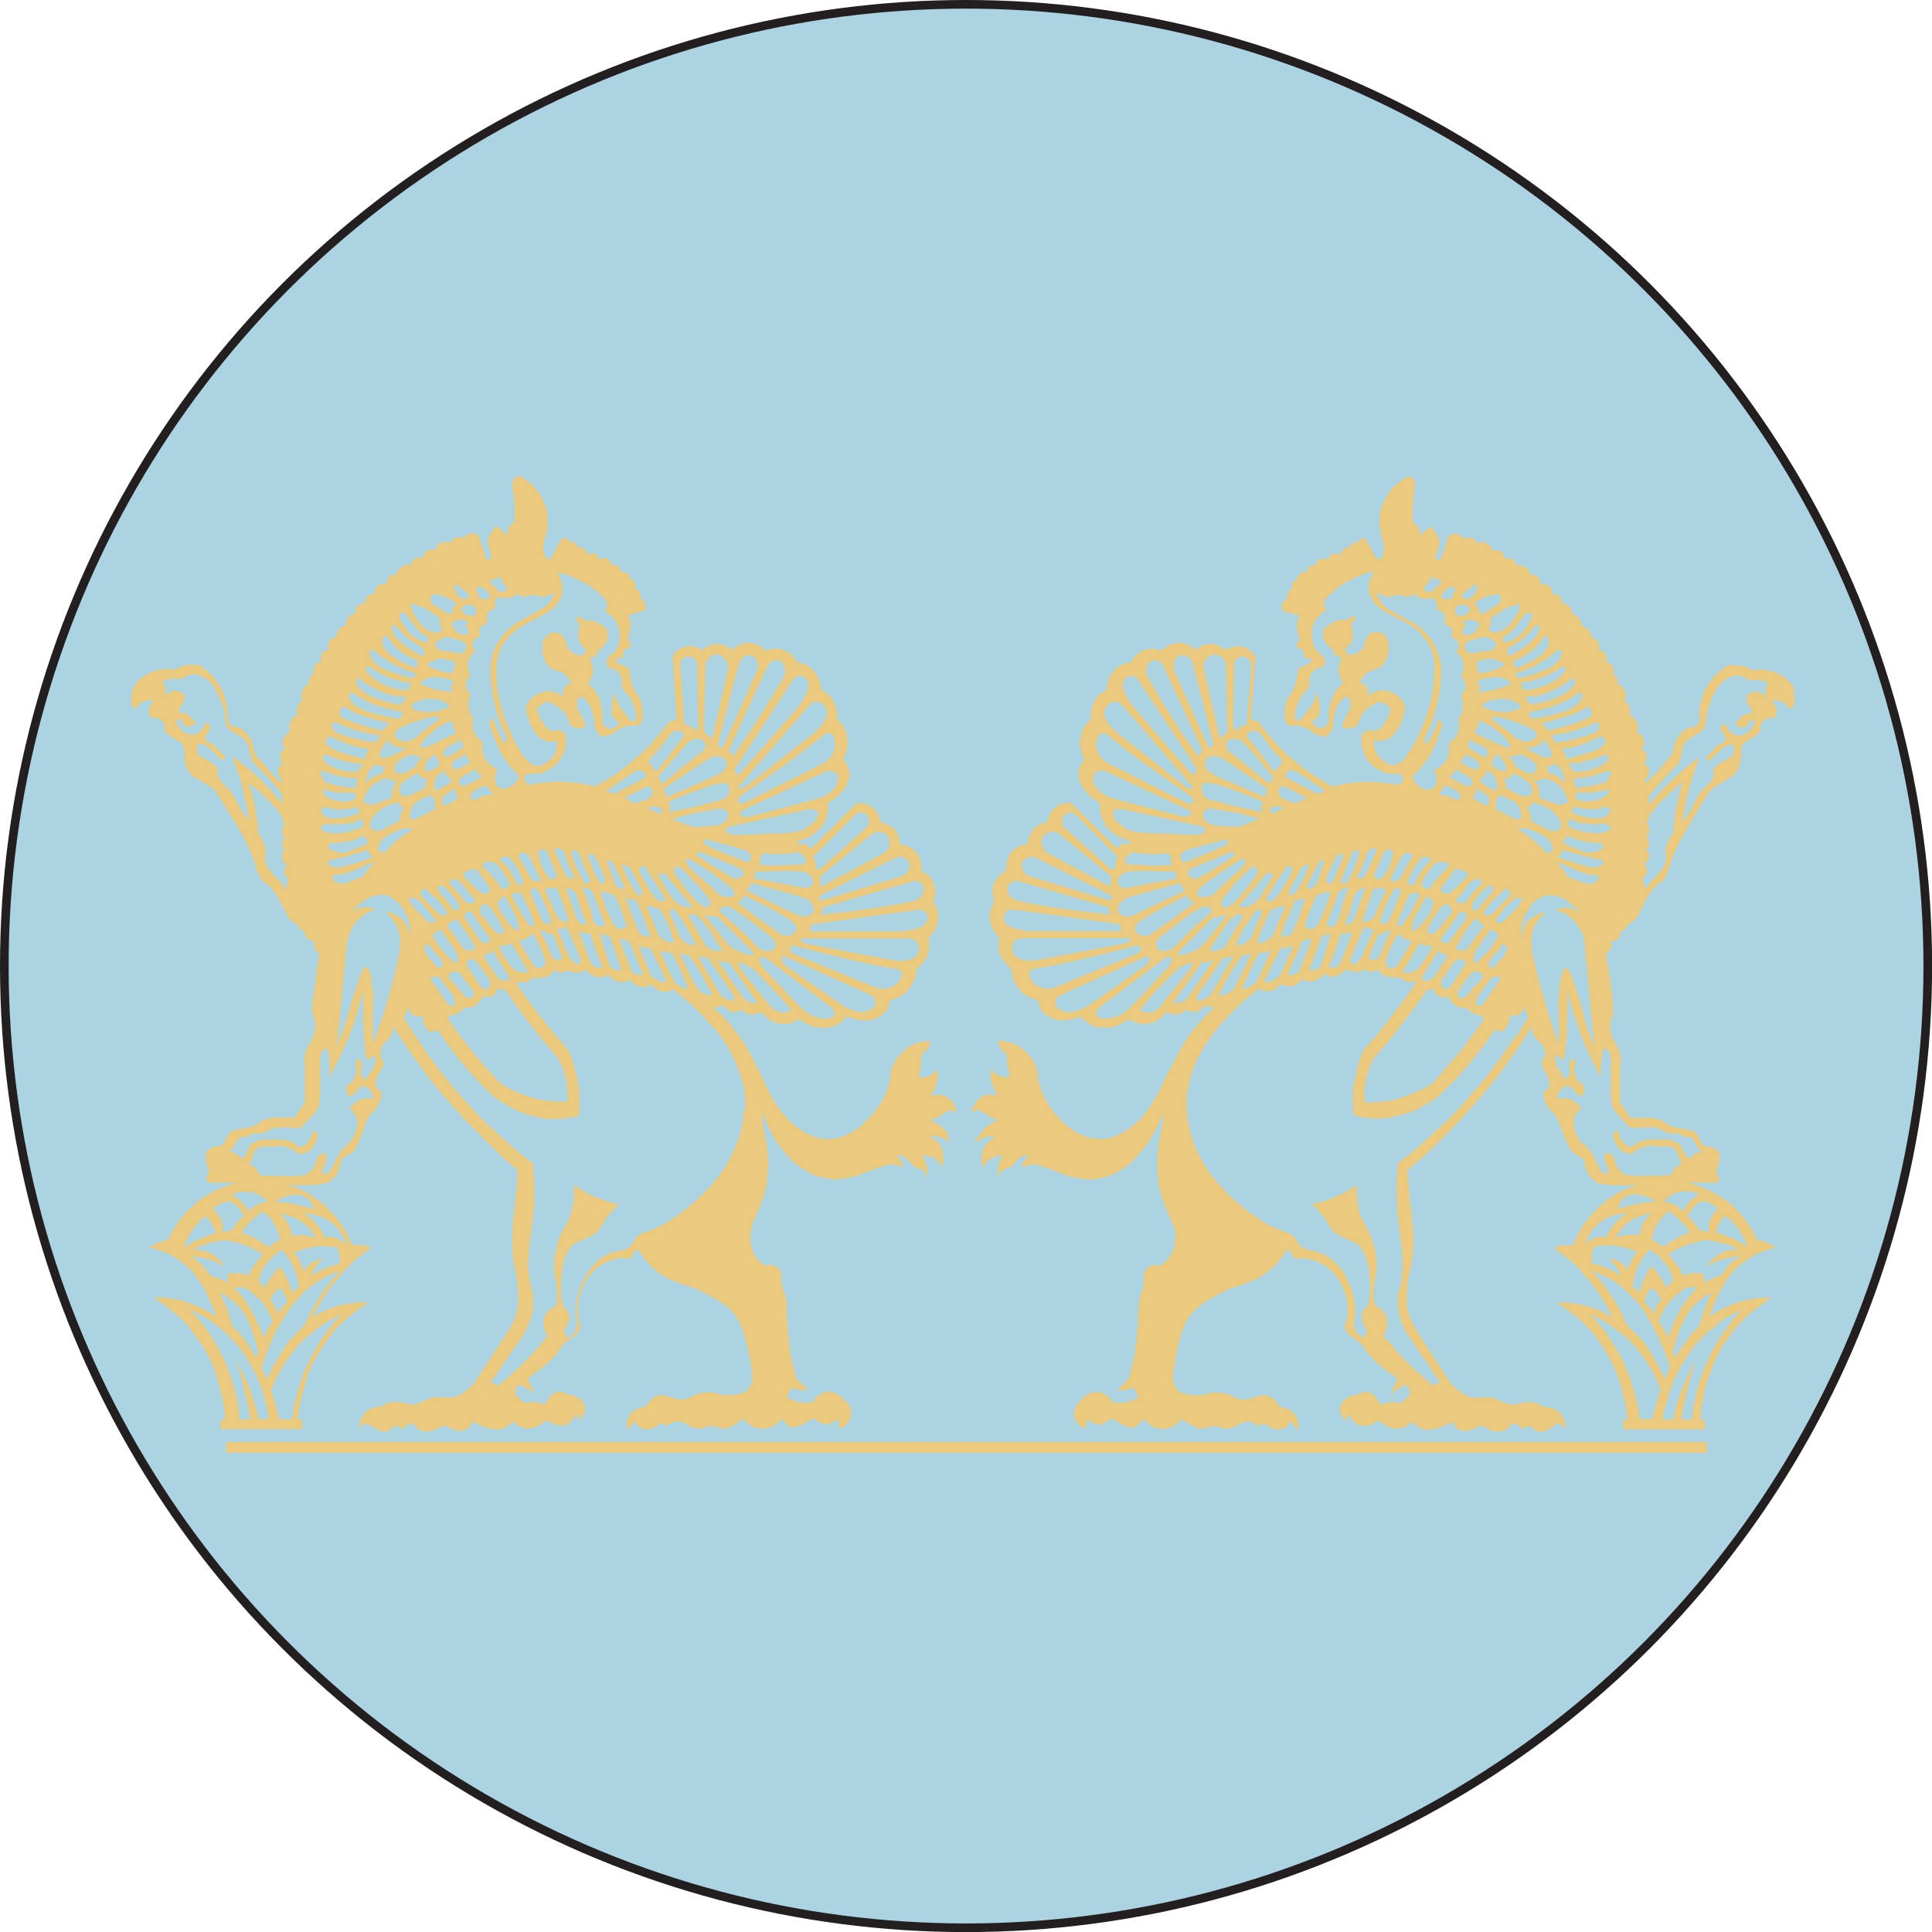 <?xml version="1.0" encoding="UTF-8"?>
<svg id="Layer_2" data-name="Layer 2" xmlns="http://www.w3.org/2000/svg" xmlns:xlink="http://www.w3.org/1999/xlink" viewBox="0 0 223.69 223.69">
  <defs>
    <style>
      .cls-1 {
        filter: url(#drop-shadow-1);
      }

      .cls-2 {
        fill: #acd3e1;
        stroke: #231f20;
        stroke-miterlimit: 10;
      }

      .cls-3 {
        fill: #ebca7e;
      }
    </style>
    <filter id="drop-shadow-1" filterUnits="userSpaceOnUse">
      <feOffset dx="0" dy="0"/>
      <feGaussianBlur result="blur" stdDeviation="10"/>
      <feFlood flood-color="#231f20" flood-opacity=".1"/>
      <feComposite in2="blur" operator="in"/>
      <feComposite in="SourceGraphic"/>
    </filter>
  </defs>
  <g id="Layer_1-2" data-name="Layer 1">
    <g>
      <circle class="cls-2" cx="111.85" cy="111.85" r="111.35"/>
      <g id="persius_hoodie" data-name="persius hoodie" class="cls-1">
        <rect class="cls-3" x="26.19" y="166.95" width="171.45" height="1.26"/>
        <path class="cls-3" d="m109.94,131.42l-.28-.35-.28-.28-.48-.42-.42-.28-.76-.42.48-.14.35-.14.83-.55.55-.28h.28l.21.07.35.21-.07-.35-.07-.28-.28-.55-.42-.42-.28-.21-.28-.14-.55-.14h-.48l-.42.07-.21.07.21-.35.28-.42.21-.55.14-.62.07-.62-.07-.48-.21.21-.28.21-.42.28-.48.14-.48.07-.35-.07.21-.76.07-.62.07-.83.07-.28.14-.28.28-.28.14-.07.28-.42.07-.21.07-.42-.76.07-.42.07-.48.14-.35.14-.42.21-.42.28-.9.9-.35.55-.35.69-.14.42v.35l-.07.35-.07.55-.14.55-.21.55-.35.83-.42.69-.28.42-.62.76-.55.62-.69.69-.9.62-.48.28-.48.21-.55.21-.55.14-.62.07h-.62l-.55-.07-.55-.14-.55-.21-.42-.21-.76-.42-.48-.35-.48-.42-.42-.35-.76-.9-.62-.83-.97-1.66-.62-1.38-1.32-2.63-.69-1.25-.76-1.11-.55-.69-.62-.83-.83-.9-1.04-.9h.55l.35-.14.21-.14.55.55.55.28h.55l.21-.14.35-.14.14.14.28.21.42.14.28.07h.28l.28-.07.21-.07.35-.14.28.28.55.48.42.28.42.21,1.11.14.55-.07.48-.14.35-.21.28-.14.42.28.35.21.48.21.55.21.69.07h.69l.69-.14.55-.21.48-.35.35-.28.28-.28.69.21.62.14.62.07h.62l.55-.14.48-.21.48-.28.35-.35.14-.21.21-.28.14-.42.07-.48.42-.07.62-.28.35-.21.42-.28.69-.83.28-.55.21-.55.07-.48v-.35l.28-.21.42-.42.42-.55.14-.35.14-.42.07-.55v-.83l-.07-.28.28-.28.35-.48.21-.35.14-.42.14-.48v-.48l-.07-.55-.14-.48-.21-.35-.14-.28.07-.28.14-.48v-.69l-.07-.35-.14-.42-.14-.35-.21-.28-.42-.35-.62-.42v-.69l-.07-.42-.21-.55-.28-.42-.35-.35-.69-.42-.62-.14-.28-.07v-.21l-.07-.42-.14-.48-.14-.28-.21-.28-.28-.28-.21-.14-.55-.28-.42-.14h-.21v-.21l-.14-.42-.28-.55-.14-.21-.28-.28-.35-.21-.28-.21-.35-.07-.28-.07h-.69l-5.26,5.26-.28-.28-.28-.21-.28-.07-.69.07.07-.42.48-.14.42-.14.48-.21.48-.35.48-.42.48-.48.35-.69.28-1.11v-.48l-.07-.35.62-.35.55-.42.42-.48.42-.42.28-.55.28-.97-.07-.55-.07-.21-.07-.35-.21-.35-.35-.42.21-.35.21-.69.07-.42.07-.48-.07-.48-.07-.55-.28-.62-.28-.48-.55-.55v-.9l-.21-.69-.14-.35-.21-.42-.35-.42-.35-.28-.35-.21-.21-.14-.21-1.04-.14-.35-.21-.35-.28-.42-.35-.35-.48-.35-.83-.28-.28-.07-.14-.21-.35-.42-.21-.28-.28-.21-.35-.14-.42-.21-.35-.07h-.9l-.42.14-.28.07-.21-.21-.28-.21-.42-.28-.55-.14-.48-.07h-.42l-.42.14-.35.14-.55.35-.28.21-.14-.21-.35-.21-.48-.21-.28-.07h-.69l-.35.07-.48.21-.35.28-.21.14-.21-.14-.35-.14-.55-.14-.35-.07-.69.14-.35.14-.28.14-.55.55-.14.21.48,7.41h-.35l-.35.14-.21.14-.62.76-.69.83-.83.97-.97.97-1.32,1.11-1.18.97-1.25.83-1.32.76-.28.21-1.32-.28-1.45-.21-1.52-.07-1.32.07-1.18.14-.97.14-.21-.14-.07-.07-.14-.21-.07-.21v-.21l.14-.28.14-.07.21-.07h.97l.55-.07.83-.42.35-.21.55-.42.21-.28.35-.48.42-.97.07-.48v-1.11l-.21-.28-.14-.14-.21-.14-.28-.07-.28.07h-.55l-.35-.14-.28-.28-.21-.28-.28-.42-.28-.55-.28-.83.21-.28.35-.28.28-.14.21-.07.35-.07.76.42.42.28.48.42.21.21.14.21.21.48.14.42.14.35.35.14.21.07.28.07h.55l.14-.07.07-.14.07-.07-.07-.42-.14-.35-.35-.62-.35-.69v-.76l.07-.21.07-.14.07-.07.14-.07h.21l.28.14.35.42.21.28.14.28.21.55.14.69.14.62v.62l.48.69.07.14.21.07.28.07.97-.28.21-.14.35-.28.48-.28.83-.28h1.11l.21-.14.21-.21.07-.21.07-.28v-.83l-.07-.55-.07-.42-.14-.42-.14-.21-.07-.21-.14-.14-.21-.28-.28-.55-.14-.48-.14-.62-.07-.69-.07-.21-.14-.21-.55-.28-.62-.28-.14-.14-.07-.14v-.28h.55l.28-.28v-.28l.07-.35.07-.14.14-.07h.28l.14-.07.14-.28v-.21l-.14-.28-.07-.07-.07-.21v-.28l.14-.48.07-.28.07-.35v-.48l-.07-.35-.21-.55,1.94-.55.07-.28v-.28l-.07-.28-.28-.42-.28-.14.07-.21-.07-.35-.14-.28-.14-.14-.28-.14.07-.21-.07-.35-.14-.28-.14-.14-.28-.14-.14-.42-.14-.14-.28-.21-.21-.07h-.35l-.14-.42-.14-.14-.28-.21-.21-.07h-.35l-.14-.42-.14-.14-.21-.14-.35-.07-.28.07-.28.14-.14-.42-.14-.14-.21-.14-.35-.07-.28.07-.28.14-.07-.28-.07-.21-.21-.21-.21-.14-.21-.07h-.14l-.21.07v-.14l-.07-.21-.07-.14-.14-.07-.21-.07h-.14l-.21.07-.14-.28-.14-.14-.28-.14h-.28l-.35.48-.21.35-.55,1.11-.21.28-.14.21-.14.07h-.07l-.14-.07-.14-.21-.21-.42-.07-.42v-.55l.07-.48.21-.62.14-.55.07-.76v-.97l-.07-.48-.14-.55-.35-.83-.35-.69-.48-.62-.48-.48-.42-.35-.42-.28-.55-.35-.42.14-.14.14-.21.28-.07.21v.35l.14,1.04.14,1.18v1.94l-.14.14-.28.21-.28.35-.14.42v.55l-.55-.55-.42-.35-.42-.21-.55.83-.28.55-.07.48.07.35.14.28.14.55.07.48v.21l-.07.14h-.28l-.14-.07-.07-.07-.07-.14-.83-2.49-.28-.21-.21-.07h-.35l-.35.07-.28.21-.21.28-.14-.07-.28-.07h-.28l-.42.14-.42.28-.14.28-.14-.07-.21-.07h-.35l-.42.14-.28.21-.14.28-.14.35-.28-.07h-.28l-.28.07-.21.14-.21.21-.07.21-.07.28h-.42l-.35.07-.21.07-.14.14-.21.28-.07.28h-.42l-.35.07-.35.21-.28.21-.14.28-.14.35h-.28l-.28.07-.28.21-.21.28-.07.28v.28l-.28-.07-.35.07-.28.07-.21.21-.21.28-.07.21v.35h-.28l-.28.07-.28.21-.21.28-.07.28v.28h-.28l-.28.07-.28.21-.21.28-.07.28v.28l-.35.14-.28.14-.21.28-.14.28-.07.21-.07.35-.35.14-.28.14-.21.28-.14.28-.07.21-.07.35-.28.07-.21.07-.21.21-.14.21-.07.28v.28l.07.28-.28.07-.21.07-.21.21-.14.21-.07.28v.28l.07.28-.28.07-.21.07-.21.21-.14.21-.07.28v.28l.07.28-.28.14-.14.14-.14.28-.07.35.07.21-.14.07-.21.14-.28.28-.21.35-.07.42v.28l.07.42-.28.28-.14.21-.14.35-.07.28v.21l.07.35-.14.07-.21.14-.28.28-.21.35-.07.42v.28l.07.42-.35.21-.42.55-.07.35v.28l.07.28.21.28-.28.21-.21.28-.07.35v.35l.07.21.21.28-.28.21-.28.55v.35l.14.35.14.28.28.21-.28.28-1.11-1.11-.83-1.04-.83-.9-.21-.28-.07-.28v-.28l-.14-.42-.14-.48-.28-.48-.21-.28-.28-.28-.42-.35-.21-.14-.28-.07-.48-.07-.14-.07-.21-.14-.14-.21-.07-.21-.07-.42v-.62l-.07-.83-.14-.48-.14-.55-.21-.55-.28-.55-.69-.97-.35-.42-.35-.28-.62-.55-.48-.28h-1.11l-.55.07-.42.14-.69.35-.55-.07h-.76l-.48.07-.48.14-.55.14-.48.28-.35.21-.48.42-.28.28-.21.28-.21.35-.14.42-.07.55v.62l.07.48.14.21.14.07h.28l.07-.14.14-.21.28-.28.35-.21.42-.07h.28l.42.07-.14.21-.21.28-.21.42v.48l.07.28.07.14.14.14.14.07.14-.07h.28l.35.07.48.48.14.28v.55l.14.28.21.21.9.62.69.42.14.14.14.21v.14l.07.42v.48l.07.69.14.69.42.69.42.42.69.42.76.42.28.21.35.21.35.28.21.28,1.38,2.22,1.18,1.87.83,1.52.48,1.04.55,1.38.28,1.04.14.28.14.35.28.42.28.28.35.21.48.48.62.83.48.83.55,1.11.28.48.21.35.35.28.28.21.28.07.07.21.07.14.14.21.14.14.42.14v.28l.07.28.21.28.28.21.28.07h.28l-.07.28v.28l.07.28.28.42.28.14-.55,4.01-.28,2.08v.55l.14.69.14.42.14.55-.07.55-.14.55-.21.55-.21.48-.28.42-.21.48-.14.55-.07.62.07.48v4.43l-.42.48-.42.62-.28.55h-2.22l-.62.07-.35.07-.42.14-.28.14-.28.28-.28.14-.35.14-.48.14-1.38.28-.48.07-.35.21-.14.14-.14.21-.28.48-.14.35-.14.21-.21.14-.14.07-.48.07-.48.14-.28.21-.35.21-.07.42v.69l.07.28.21.48.07.14v.21l-.07.35-.14.28-.07.28v.21l.14.21.14.07h3.25l-1.25.42-1.25.48-1.18.69-1.04.76-.97.9-.9,1.04-.76,1.11-.62,1.25-.48.07-.62.21-.62.28-.48.28.97.28.62.21.55.21.62.35.69.42.62.48.62.55.62.69.48.69.69,1.04.48,1.11.48,1.04.35.97-.83-.55-.97-.48-1.11-.48-.62-.21-.69-.21-.9-.14-.83-.14h-1.32l1.25.83.69.55.76.62.83.76.76.9.76,1.04.76,1.11.76,1.38.55,1.32.35,1.25.28,1.04.21.76.14.9.14.97.05.69h-.53v1.11h9.45v-1.11h-.53v-.14s.15-.97.15-.97l.14-.9.21-.76.28-1.04.35-1.25.55-1.32.76-1.38.76-1.11.76-1.04.76-.9.83-.76.76-.62.69-.55,1.25-.83h-1.32l-.83.14-.9.14-1.04.28-.9.35-.83.42-.69.42.55-1.18.69-1.11.69-1.04.76-.9.69-.9,1.45-1.45.69-.55,1.25-.97-.48-.14-.62-.14h-1.11l-.55-1.25-.69-1.18-.83-1.04-.9-.97-1.04-.83-1.11-.76-1.18-.55-1.25-.42.9.07h1.66l1.04-.07,1.18-.21.21-.14.69-.69.21-.35.14-.35.14-.42.07-.35.07-.28.14-.21.21-.21.21-.14.69-.35.21-.21.21-.28.14-.35.42-.9.42-1.18.35-.97.21-.35.28-.35.28-.21.28-.35.28-.42.28-.69.07-.35-.07-.48-.28-.14-.28-.42-.07-.21v-.21l.07-.42.14-.42.42-.69.28-.55v-.28l-.28-.55-.07-.35v-.35l.07-.42.21-.42.28-.28.35-.28.28-.42.14-.35.07-.28.07-.48,1.25,1.94,1.45,2.08,1.59,2.15,1.8,2.15,2.15,2.42,4.15,4.15,2.01,1.73-.07,1.52-.35,3.46-.14,1.11-.07,1.73v1.04l.07,1.11.14.97.14.62.14.69.14,1.04.07,1.45v.62l-.07.69-.28.9-.28.83-.42.69-.42.62-3.6,5.54-.69.69-.62.48-.62.35-.55.14-.48.07-.42-.07h-1.04l-.48.07-.42.14-.62.28-.55.21-.28.14h-.42l-.62-.07-.48-.14-.48-.07h-.62l-.42.07-.42.14-.55.35h-.35l-.35.07-.28.07-.35.14-.28.14-.42.42-.21.28-.21.42-.07.42v.55l.14-.21.21-.21.21-.14h.28l.21.07.14.07.21.14.69.42.55.21h.42l.28-.07.55-.42.28-.14h.28l.14.07.14.14.14.07h.14l.14-.07.14-.21.21-.14.42-.14h.21l.14.07.28.28.14.21.21.14.28.14.55.07h.42l.62-.21.35-.21.28-.14.35-.07h.28l.21.07.35.21.48.21.55.07.48-.07.42-.21.42-.42.14-.42.48.28.62.28.55.21.62.14.62.07.69-.14.48-.28.28-.21.35-.35.21.21.35.28.28.14.35.14.35.07h.42l.35-.07.28-.07.55-.28.35-.21.14-.21h.55l.28.21.28.14.55.14h.55l.28-.07.28-.14.35-.28.28-.35.14-.28.07-.21.14.07.14.21.07.21v.14l-.07.21.42-.42.28-.42.14-.28v-.28l-.07-.28-.07-.35-.21-.28-.21-.21-.28-.21-.35-.21-.35-.07-.42-.07-.42-.21-.48-.14h-.21l-.28.07-.55.28-.28.35-.21.35-.07.14-.28.28-.42-.14-.35-.07-.62-.07-.62.07h-.28l-.21-.07-.83-.83v-.55l.14-.35.14-.21.42.07.42.21.69.42.42.42-.83-1.94.83-.55,1.11-.83.69-.62.69-.76.42-.55.21-.35.48-.48.62-.48.42-.28.35-.35.14-.21.14-.35v-.28l-.14-.48-.14-.55v-1.45l.14-.76.21-.76.69-1.38.55-.69.55-.55.69-.48.76-.35.42-.14.55-.14.69-.07.83.07.21-.42.35-.42.28-.28.69.97.62.76.62.62.55.42.69.48.69.35.62.21.69.28,1.52.48.83.42,1.04.55.83.48.76.48.62.55.55.69.48.76.35.9.28.9.28,1.04.35,1.66.14.9.07,1.04v.28l-.07.35-.21.35-.28.42-.35.28-.42.14-.42.07-.48.07h-.9l-.62-.07-.69-.21h-.97l-.62.07-.62.21-.55.28-.35.14-.28.07-.48.07-.42-.07-1.38-.42-.42-.07-.35.07-.48.14-.48.48-.62.69-.35.07-.28.07-.55.28-.28.21-.21.21-.28.55-.14.42v.42l.07.35.07.21.07-.28.21-.28.28-.35.28-.21.21.42.28.21.21.14.14.07.42.07h.42l.42-.14.42-.21.28-.21.14-.07h.28l.21.07.21.21.28-.21.35-.21.35-.07.42-.07.35.07.21.07.48.28.55.28.28.07.35.07h.48l.28-.14.35-.14h.55l.48.07.42.14.35.07h.42l.48-.21.62-.35.83-.55.21.21.48.42.35.21.42.21.48.07h.55l.42-.07.69-.28.28-.21.55-.55.83.83.28.14h.28l.55-.14.69-.28.42-.28.28-.21.14-.07h.28l.21.07.21.21.14.07.35.14.42.14h.21l.28-.07.55-.28.28-.28.14.21.14.35v.55l.28-.07.28-.21.21-.14.21-.21.14-.21.14-.28.14-.55v-.35l-.07-.35-.14-.28-.14-.21-.48-.48-.21-.28-.28-.14-.28-.21-.28-.14-.55-.14h-.35l-.28.07-.35.07-.21.21-.48.28-.21.35-.14.21-.69.07h-.48l-.48-.07-.83-.28-.55-.28.55-1.11.48.14.62.14h.83l-1.38-1.38-.48-1.94-.21-1.11-.14-1.11-.21-2.22-.07-1.94v-.55l-.07-.42-.21-.69-.14-.35-.14-.48-.07-.62.07-.48-.07-.14-.07-.35-.28-.35-.42-.28-.42-.07h-.28l-.42.07-.55-.42-.28-.28-.28-.42-.28-.48-.14-.48-.14-.69v-.9l.14-.76.21-.69.21-.42.55-1.32.42-1.18.28-1.04.14-.9.07-1.11.07-.97-.14-1.52-.14-.9-.14-.83-.28-1.32v-1.11l.55,1.38.55,1.11.55.97.55.69.69.83.42.48.55.48.55.42,1.38.83.83.28.76.14.55.14h.62l.76-.07.76-.14.62-.14.62-.21.9-.35,1.32-.48.97-.28.48-.07.48.07.48.14.35.14-.07-.35-.07-.21-.14-.28-.28-.35-.28-.21h.42l.55.14,1.25,1.25.28.14h.14l.42.14.35.35.14.28.07.48.07-.55v-.42l-.07-.42-.28-.83-.28-.55h.21l.42.07.55.14.21.14.28.21.21.21.14.21.21.42.07-.28.14-.48v-.69l-.07-.35-.14-.42-.14-.35-.21-.28-.42-.35-.62-.42h.69l.48.07.48.21.48.28.35.28-.28-.55-.28-.48ZM28.33,94.45l-.35-.62-.55-.97-.35-.69-.21-.35-.28-.35-.83-.83-.42-.55-.14-.28v-.42l.07-.21-.07-.21-.07-.14-.14-.14-.35-.28-.55-.35-.48-.28-.35-.21-.14-.07-.14-.21-.14-.28v-.62l.14-.21.14-.07h.14l.28.07.55.28,1.38,1.38.14.07.21.07.14-.07.07-.07v-.28l-.83-.83-.28-.35-.28-.21-.55-.28-.21-.14-.07-.14v-.35l.28-.48.21-.35.07-.21v-.14l-.28-.28-.28-.14-.21.55-.35.42-.35.28-.28.07-.21.07h-.42l-.42-.14-.35-.21-.42-.42-.21-.28-.14-.35v-.28l.07-.07h.35l.14.07.14.14v.14l.14.28.21.14.28.07.35-.07.28-.14.28-.28-.83-.83-.21-.14-.35-.14h-.55v-.55l.28-.28.14-.21.14-.35.07-.28v-.21l-.07-.35-.14-.07-.35-.14-.42-.14h-.21l-.28.07-.55.28-.28.28.07-.42v-.35l-.07-.35-.14-.35-.14-.21.35-.14.48-.14.42-.07h.35l.62.07.21-.14.42-.21.48-.21h.55l.28.07.55.21.42.28.35.28.55.69.62,1.25.35.83.14.48.07.62.07.76.07.35.14.28.28.28.28.21.55.35.69.42.42.42.28.55.07.48.14.48.07.42.14.35.28.35,1.59,1.59,1.59,1.87v1.11l-.9-1.11-1.04-1.11-.97-.97-1.04-.9-.97-.76-.9-.69.76,2.08.35,1.11.28,1.25.35,1.59.21,1.45-.48-.62Zm5.05,7.48l-.14.35-.07.28v.21l.07.35-.35-.48-.48-.62-.83-.83-.48-.62-.21-.35-.14-.42-.07-.48.14-.69-.07-.48-.21-.55-.21-.48-.21-.35-.21-.28-.07-1.18-.21-1.32-.35-1.8-.48-1.52,1.25.97,1.25,1.25.76.83.62.83v.28l.14.35.14.21-.14.21-.14.35v.42l.07.35.14.21.07.14-.14.21-.07.14-.07.21v.35l.07.21.21.28-.21.28-.07.21v.35l.07.35.21.28.28.21-.21.28-.14.55.07.28.28.42.28.14-.14.21Zm48.73,13.29l-.35-.07-.35-.14-.35-.21-.21-.28-.28-.35-1.94-3.88.21.14.35.14h.55l.97,1.38.97,1.66.83,1.66-.42-.07Zm-27.83-42.3v.28l-.07.14-.07.07-.14.07h-.42l-.35-.07-.35-.21-.28-.35-.21-.35-.07-.28v-.14l.14-.07.35-.14.42-.14h.21l.28.07.35.14.21.14-.14.07-.07.07-.07.14v.28l.28.28Zm-1.38,1.11l.83.28.14.21.07.14.07.21v.21l-.28.42-.28.14-.21.07-.28-.07-.48-.14-.42-.07-.83-.07-.28-.07-.28-.14-.21-.28-.07-.28.21-.28.35-.28.28-.14.21-.07.35-.07,1.11.28Zm24.71,31.98l-.07-.28v-.35l.48-.14.55.69.35.48.55.9.28.48.76,1.45v.14l-.14.07-.42-.07-.48-.21-.35-.21-.21-.28-.28-.35-.21-.62-.35-.76v-.07l-.48-.9Zm-2.7-.97l.14-.21,1.38.48.07.14.42.69.42.9.21.48.28.83.21.69v.07l-.07.07-.35-.07-.62-.21-.28-.21-.21-.14-.28-.35-.07-.14-.55-1.38-.07-.28h-.07l-.55-1.38Zm.35,3.12v.14l-.14.14h-.28l-.35-.07-.42-.28-.14-.28-.48-1.18-.62-1.59-.28-.83v-.28l.21.14.35.14h.55l.07.14.55,1.25.21.55.35.9.42,1.11Zm4.78-1.59l-.28-.42v-.28h.55l.21.07.28.14.35.35.28.35.62.76,1.04,1.66.48.69v.14l-.07.07h-.69l-.28-.07-.55-.28-.28-.28-1.66-2.91Zm.9-6.44l1.32.83,2.49,1.87.14.21.14.35v.28l-.07.07-.21.07-.48.07-.55-.07-.21-.07-.14-.07-.83-.83-1.04-.9-1.32-1.18-.42-.42-.35-.69.07-.14.07-.07h.14l.35.14.9.55Zm-.35-1.18l.28-.28h.28l1.38.55,3.32,1.38.14.21.14.14v.21l-.14.28-.21.14-.35.14h-.42l-.97-.55-1.52-.9-.28-.21-.55-.35-1.11-.76Zm-.97,2.28l.35.42.83.83,1.25,1.52.21.28v.42l-.07.14-.21.21-.14.07-.21-.07-.69-.42-.62-.62-.48-.55-.07-.07-1.66-2.22-.07-.21v-.21l.07-.14.21-.21.21-.07h.14l.07.07.9.83Zm2.08,4.91v-.28l.07.07.35.14.42.07h.55l3.88,3.88.28.35v.21h-.28l-.48-.07-.62-.21-.48-.21-.62-.35-.55-.48-2.49-3.12Zm4.78,2.22l-1.18-1.11-1.8-1.59-.14-.07v-.28l.07-.14.21-.14.21-.07h.28l.35.07.42.21.76.48,1.04.76,2.77,2.15.14.21.14.35.07.28v.14l-.14.28-.14.07-.35.14h-.42l-.42-.07-.55-.28-.28-.28-1.04-1.11Zm2.77-1.04l-.83-.55-.9-.62-.76-.62-1.45-1.04.42-.14.14-.14.14-.21.14-.35,3.46,1.73,1.18.69.9.62.35.35.14.21.07.28-.07.21-.07.14-.28.28-.35.14-.35.07h-.28l-.28-.07-.28-.21-1.04-.76Zm-2.84-4.22l.35-.35.14-.28.07-.21h.14l5.95,1.66.35.14.28.21.21.21.14.21.14.28.07.21v.21l-.07.21-.28.28-.21.14-.28.07h-.55l-.28-.07-.35-.14-5.81-2.77Zm.55-3.67l-.14.21-.14.14h-.28l-.55-.21-2.28-.9-.69-.28-.62-.28-.35-.21-.28-.21-.14-.14-.07-.14v-.14l.07-.07h.21l.28.07.35.07,1.59.42,2.22.62.55.28.14.14.14.42v.21Zm-3.32-4.08l-.28.14-.28.07-.42.07-1.18.07-1.25.07-2.42-.97.9-.21,1.25-.35,3.32-.62h.28l.35.14.21.14.14.14.14.28-.07.14-.14.35-.28.35-.28.21Zm.55-3.18l-.21.21-.21.14-.35.14-1.25.28-.97.28-1.04.28-1.18.21-1.52.35.07-.21.07-.14v-.28l-.07-.21-.07-.14-.07-.21,1.04-.48,1.59-.62,1.73-.62.83-.28.69-.14.55-.07h.21l.21.14.14.14.07.21v.35l-.07.42-.21.28Zm-.07-3.46l-.14.21-.14.28-.21.21-.28.14-.35.21-5.88,2.56v-.42l-.14-.35-.14-.21,5.26-3.53.35-.14.28-.07.35-.07.55.14.21.07.14.21.14.14v.62Zm-7.13,12.46l.21.14.07.14v.07l.9,1.04.48.62.83.97.55.62.07.14-.07.14h-.62l-.69-.28-.28-.21-.48-.42-.35-.48-.35-.55-.42-.69-.42-.76-.28-.48h.83Zm-.35-7.27l-.21.35-1.52-.69.9-.21.28.07.35.14.14.07.07.07v.21Zm-1.32,7.48l.69,1.04.14.28.69.97.14.28v.28l-.14.14h-.28l-.21-.07-.14-.07-.28-.21-.55-.76-.62-.97-.21-.42-.48-.9-.07-.21v-.14l.07-.14.21-.21.42.07.62,1.04Zm-1.11,1.45l.14.28v.21l-.07.21-.07.14h-.28l-.28-.28-.21-.35-.48-.76-.48-.97-.48-1.25.83.28.69,1.18.69,1.32Zm-1.94-.28v.28l-.14.07h-.21l-.21-.07-.21-.14-.14-.14-.21-.28-.07-.28-.42-1.25-.07-.14-.28-.83v-.28l.55.28.07.07.42.83.35.76.55,1.11Zm-1.11,1.11l.42.83.42,1.11.35.97.21.62-.07.14-.21.14-.28.07h-.42l-.28-.21-.28-.28-.28-.69-.14-.21-.48-1.11-.42-1.25-.14-.48.14-.14,1.45.48Zm-1.32,2.77l.21.55v.07l-.07.07-.21.14h-.35l-.35-.14-.14-.14-.21-.28-.07-.28-.07-.35-.21-.76-.35-1.04-.48-1.18v-.07l-.07-.14v-.07l.07-.07h.07l.21.07.55.21.14.14.14.21.48,1.25.35.97.35.83Zm-2.01.21v.35l-.14.07-.21-.07-.28-.07-.21-.21-.28-.42v-.14l-.21-.55-.35-1.04-.55-1.45-.07-.14v-.14l.07-.07h.07l.14.07h.07l.55.35.28.28.07.21.21.83.28.83.14.35.42.97Zm-1.94.07h-.55l-.35-.14-.21-.14-.28-.28-.83-1.94-.55-1.11.07-.14.21-.14h1.11l.83,2.22.55,1.66Zm-2.22-.55l.14.55-.14.28h-.28l-.35-.14-.21-.14-.83-1.94-.55-1.38v-.28l.07-.14.28-.14h.21l.28.28.42.76.42.9.55,1.38Zm-2.01.07l.14.48v.48l-.07.07h-.28l-.28-.28-.83-1.32-.83-1.45-.28-.55.28-.28h.55l.28.07.14.14.14.35.55,1.18.48,1.11Zm-9.69.76l.35-.28.28-.21.28-.07.83,1.11.69,1.04.62,1.04v.14l-.07.14-.28.14h-.42l-.35-.07-.28-.21-.21-.28-.55-.83-.55-.76-.55-.62.21-.28Zm-.07-2.56l-.97-1.04-.28-.55.07-.14.21-.14h.28l.28.14.35.35.48.55.55.62.14.21.14.35v.55l-.28.07h-.14l-.14-.07-.21-.14-.07-.14-.42-.62Zm2.63,2.84l-.62-.83-.14-.28.07-.28.14-.28.55-.07,1.38,2.01.83,1.11v.35l-.28.14-.28.07-.42-.14-.14-.14-1.11-1.66Zm-.28-4.01l.83.97-.14.21-.14.07-.28.07h-.28l-.28-.14-.28-.21-.35-.55-.48-.55-.42-.48-.42-.35.28-.55.35.07.48.21.35.28.21.28.55.69Zm-.55-1.8v-.28l.07-.14.07-.07.14-.07.83-.28h.28l.21.14.07.14.48.69.9,1.25v.28l-.14.21-.14.07-.28.07h-.28l-.21-.07-.21-.14-1.8-1.8Zm-1.59-8.45l-.35.14-.28.07h-.14l-.14-.07v-.55l.07-.21.21-.35.42-.21.42-.35.28-.28.07.35.07.21.14.28.28.28-1.04.69Zm-.21-2.22l-.69.42-.42.21-.42.07-.07-.21v-.42l.07-.48.28-.55.21-.21.28-.21.35-.14.07.28.21.28.28.35.28.21-.42.42Zm-2.22-1.52h-.42v-.55l.07-.28.14-.28.35-.42.35-.28.21-.14.55,1.11-.21.28-.35.28-.69.28Zm2.56-1.87l-.48.21h-.28l-.07-.14-.07-.21.07-.28.07-.21.28-.28,1.66-.83.28.83-.83.55-.62.35Zm-1.32-1.59l-1.25.55-.42.14-.28.07h-.21l-.07-.07v-.14l.07-.21.42-.62.69-.62.76-.62.48-.28.42-.28.76-.28.28.83.28.55-1.94.97Zm-1.94,1.8l-.28.21-.28.35-.21.28-.07.28-.69.42-.48.28-.48.14h-.28l-.21-.07-.28-.28-.07-.21v-.14l.07-.21.21-.28.28-.28.28-.21.62-.35.48-.21.35.14.48.14h.55Zm-2.77,3.67l.07-.21.28-.42.42-.28.35-.28.48-.28.62-.28.14.28.14.14.28.14.35.07.21-.07-.14.21-.14.35v.55l-1.94.97h-.62l-.21-.14-.14-.14-.14-.42v-.21Zm1.25,2.91l.14-.48.14-.28.14-.21.28-.35,1.66-.83.55.55v1.11l-2.22,1.11-.21.07h-.21l-.14-.07-.14-.28v-.35Zm1.25,9.21l.28-.55.55.28.28.28.9.83.48.55.28.35.28.48v.28l-.28.14-.55-.14-2.22-2.22v-.28Zm1.94,4.43l.28-.28.83,1.11,1.11,1.66.07.28.07.35v.21l-.07.21-.07.07h-.28l-.14-.07-.14-.21-.83-.83-.48-.55-.9-1.38.07-.28.28-.14.21-.14Zm1.38,4.98l.07-.14.21-.14h.83l1.66,2.22.07.21v.14l-.07.21-.07.14-.21.14h-.28l-.35-.21-.28-.28-.48-.62-.35-.42-.69-.69-.07-.21-.07-.14.07-.21Zm2.08-.9l-.07-.14v-.35l.07-.14.14-.14.14-.07h.14l.28.07.21.07.14.14.35.42.28.42.62.83.28.35.07.28v.28l-.07.28-.07.14-.14.14-.21.07-.42-.14-.21-.21-1.52-2.28Zm1.8-1.32l.35-.07.21-.07.28-.14.28-.28,1.38,2.22.55.83v.28l-.07.07-.14.07-.28.07-.28-.07-.35-.14-.21-.14-.07-.14-1.66-2.49Zm1.38-2.77l-.28-.28-.35-.55-.48-.55-.35-.42-.21-.21-.07-.35v-.21l.07-.21.07-.14.21-.14.14-.07.28.07.28.14.14.14.55.76.55.9.55,1.11-.14.21-.14.07-.28.07-.28-.14-.28-.21Zm1.04-1.73l-.28-.42-.21-.35-.21-.55v-.28l.14-.21.48-.48h.14l.14.07,1.25,2.28.14.48.14.62v.42l-.07.07h-.07l-.42-.21-.28-.28-.9-1.18Zm2.01-3.53l-.55-.28-.14-.42-.55-.97-.42-.55-.42-.48-.42-.35.28-.28h.83l.42.48.42.62.48.9.35.76-.28.55Zm-2.42-2.01l.48.62.48.83.14.35-.07.21-.14.14-.21.14-.28.07-.21-.07-.21-.14-.07-.14-.35-.55-.48-.55-.55-.62-.55-.48v-.28l.14-.21.14-.07h.83l.28.07.28.21.35.48Zm-1.38-8.51l-.69.14-.21.14-.28.14-.55.14h-.28l-.07-.21.07-.35.14-.28.42-.28.48-.28.62-.28.28.28.35.42.21.42h-.48Zm-1.45-1.66l-1.11.55-.21.07h-.14l-.21-.07-.14-.07-.07-.07-.07-.14v-.28l.21-.28.35-.28.97-.48.42-.35.07.21.07.14.14.21.14.14.42.14-.83.55Zm-1.04-1.87l-.35.21-.62.28-.28.07-.21-.07-.14-.07-.07-.07-.07-.14v-.21l.07-.21.21-.21.28-.21,1.11-.55.07.28.21.28.28.28-.48.35Zm-3.46-12.18l.35-.07h.28l1.38.28.07.35v.21l-.07.28-.14.35-.14.21-.48-.07-.55-.07-.55-.21-.62-.21-.55-.28v-.28l.14-.14.42-.14.48-.21Zm-.97,2.15l.62-.07h.55l.42.07.48.07.62.21.28.28-.14.07-.14.21-.07.21v.14l.07.21.14.21.14.07-1.11-.14-.83-.14-.55-.14-.62-.21-.55-.21-.14-.14-.07-.14.28-.28.28-.14.35-.14Zm-.62,2.49l.62-.07.76.07.48.07.28.07.35.14.35.28.21.28-.55.28-.55.14-.48.14-.42.07h-.76l-.55-.07-.62-.14-.35-.21-.07-.07-.07-.14v-.14l.14-.14.35-.21.42-.21.48-.14Zm-.76,2.56l.76-.28.9-.21,1.04-.14-.28.55-.83.55-.9.69-.76.69-.21.14-.48.21-.28.07h-.62l-.35-.14-.35-.21-.14-.14-.07-.21.07-.21.14-.21.21-.21.28-.21,1.25-.55.62-.21Zm-2.28,2.98l.48.07h.42l.21-.07-.35.28-.48.28-.55.28-.69.28-.55.14-.28-.07-.14-.07-.07-.21.14-.55.21-.35.35-.55.21-.28.21.28.35.28.55.28Zm-1.94,2.22h.55l-.28.83-.42.07-.42.21-.69.42-.42.42.07-.48.21-.62.21-.42.21-.28.42-.42.21.14.35.14Zm-1.45,2.91l.21-.35.35-.35.35-.28.42-.21.35-.21.62-.14.21.14.35.14h.55l-.28.42-.14.28-.14.42-.07.48.07.35-1.38.55-.83.28h-.28l-.28-.07-.21-.07-.35-.14.07-.35.21-.62.21-.28Zm-.21,5.4l.21.28.07.28-.55.28-.83.35-.69.28-.62.21h-.62l-.55-.14-.42-.14-.42-.28.28-.55h.83l.9-.14.83-.14.69-.28.62-.28.28.28Zm-4.36,2.63l.14-.07.35-.07,1.59-.35,2.56-.76.07.28.21.28.28.28-2.28.76-1.32.35-.55.07h-.28l-.28-.07-.42-.28-.14-.14v-.14l.07-.14Zm.48,1.8l.14-.14h.28l.42-.07.55-.07.83-.28,1.94-.83.83-.28-.83.83-.35.48-.21.35-1.38.55-.76.28h-.62l-.42-.14-.35-.35-.07-.21v-.14Zm4.64-5.4l-.21-.14-.07-.35v-.21l.07-.28.14-.28.14-.21.28-.35.48-.42.62-.42.69-.28.42-.14.55-.14v.28l.07.14.28.14h.21l-.28.55-.28,1.11-1.66.83-.35.21-.21.07h-.35l-.55-.14Zm.69,2.01l.21-.48.21-.35.21-.21.42-.28.48-.28.62-.28.83-.28h1.11l-.9.62-1.04.76-.76.69-.62.69h-.28l-.35-.14-.21-.14.07-.35Zm3.53,5.88h.55l.21.07.35.21.35.28.42.48,1.18,1.45v.28l-.28.14-.55-.14-1.66-1.66-.55-.83v-.28Zm1.73,5.81l.07-.14.42-.42.42.62.42.48.55.62.21.21.07.28v.35l-.21.35-.07.07-.14-.07-.69-.69-.62-.76-.42-.76v-.14Zm.76,3.46l.28-.14h.55l.21.07.14.14.21.35.83,1.11.42.48.14.35.07.42v.35l-.07.07-.14.07-.21-.07-.28-.07-.21-.21-1.11-1.66-.83-1.11v-.14Zm2.22,4.29h.42l.69-.28.35-.28.21-.28h.48l.42-.07.48-.21.62-.62.14-.28.07-.21.14.07.21.07h.35l.42-.14.28-.21.14-.28.14-.35.55.14h.35l1.66,2.42,1.18,1.52,1.11,1.45,2.22,2.63.21.48.28.55.21.76.21.83.07.69.07.62v.97l-.76.07-.83-.07-.9-.07-.97-.14-1.32-.42-1.18-.48-1.04-.48-.83-.55-1.04-1.11-1.11-1.25-1.11-1.32-1.18-1.52-1.59-2.22.21-.48Zm7.2-5.54l-.83-1.18-.42-.69-.14-.42v-.21h.55l.48-.14.35-.14,1.11,1.94.83,1.38-.42.07h-.35l-.35-.07-.55-.28-.28-.28Zm.83-3.05l.42-.07.42-.21.48-.28.35-.28.55,1.04.55,1.18.28.83v.48l-.14.21-.14.14-.28.14-.28-.07-.35-.07-.21-.28-1.66-2.77Zm2.49-1.11l.21-.14.14.07.21.07.28.28h.55l.42.9.42,1.04.28.83-.14.21-.14.07h-.28l-.28-.07-.28-.21-.62-1.52-.76-1.52Zm1.94-.28h.55l.35-.14.21-.14,1.66,3.88-.28.55-.28-.07-.28-.21-.28-.28-.28-.42-.35-.76-1.04-2.42Zm2.49.28l.35.14.48.14h.55l.42,1.38.35.97.07.14.42,1.11.14.28-.28.07h-.28l-.28-.07-.42-.28-.21-.42-.76-2.08-.28-.62-.28-.76Zm2.49.28l.48.14.62.14.14.35.48,1.32.42,1.32.35.9-.28.07h-.28l-.28-.07-.42-.28-.14-.28-.28-.83-.42-1.32-.42-1.45Zm2.42,1.18l-.21-.62,1.11.28.42.9.55,1.38.69,1.59-.28.07h-.28l-.28-.07-.42-.28-.21-.42-.35-1.04-.28-.55-.48-1.25Zm2.15.55l-.14-.35.35.14.48.14h.55l.83,1.66,1.04,2.15.07.07-.14.07h-.35l-.42-.14-.48-.21-.35-.28-.21-.28-.83-2.01-.42-.97Zm2.35.21l.35.14.48.14h.55l.55,1.04.55,1.18.83,1.94h-.21l-.35-.07-.42-.21-.42-.28-.21-.21-.14-.28-.21-.35-1.38-3.05Zm8.58,5.81h-.42l-.69-.28-.35-.28-.21-.28-2.08-3.53-.35-.69-.07-.21.14.07.21.14.21.07h.55l3.05,4.43v.55Zm2.22.28l-.42-.07-.28-.21-.42-.28-3.05-4.43.48.21.62.07h.28l3.32,4.71h-.55Zm4.36.83l-.07.07-.42.14-.28.07h-.28l-.55-.14-.42-.28-.42-.42-3.25-4.01-.14-.28-.21-.48v-.21h.07l.28.14.35.07.69.35.62.48.97,1.04,1.38,1.45,1.66,1.87v.14Zm5.05.55l-.07.14-.21.14-.21.07-.28.07h-.62l-.69-.14-.69-.28-.28-.21-.42-.28-.97-.9-3.88-4.15-.21-.35-.14-.35v-.21l.07-.21.14-.07h.14l.28.07,7.61,5.75.28.28.14.28v.35Zm4.71-1.11l-.14.21-.14.14-.28.21-.42.14-.42.07h-.42l-.42-.07-.83-.28-.69-.42-6.78-4.71-.14-.21-.14-.35v-.28l.07-.14h.28l9.97,4.5.21.14.21.21.07.35.07.28-.07.21Zm3.12-3.53l-.14.42-.21.35-.28.28-.42.28-.69.28h-.76l-.35-.07-.55-.21-9.41-3.88-.28-.55.55-.28,3.25.83,3.39.83,2.84.62,2.7.48.28.28.07.21v.14Zm1.94-2.84l-.07.28-.14.28-.55.42-.35.14-.42.07-.48.07-1.11-.14-10.24-1.94-.28-.35v-.21h12.46l.35.07.28.07.21.14.14.14.07.21.14.35v.42Zm.97-4.15l.07.35-.07.35-.14.21-.21.28-.21.14-.35.21-.42.14-1.38.28h-10.66l-.14-.07-.07-.07v-.21l.07-.21.14-.21.14-.07,12.18-1.66h.35l.21.07.28.21.21.28Zm-1.52-3.88h.21l.28.07.42.28.14.21.07.35v.42l-.21.35-.28.35-.35.14-.28.14-2.08.42-2.15.35-3.39.48-3.25.35.28-.42v-.42l10.31-2.98.28-.07Zm-2.01-2.77h.42l.42.07.35.21.21.28.07.21v.48l-.07.28-.14.21-.21.21-.21.14-.28.14-9.14,2.77h-.28l-.07-.07-.07-.14.07-.21.07-.14,8.86-4.43Zm-2.77-2.77l.42-.14h.48l.42.14.21.14.14.14.14.21.07.21.07.28v.21l-.07.42-.21.35-.28.28-7.2,3.88h-.28v-1.11l6.09-4.98Zm-1.94-2.22l.28-.14h.55l.28.14.28.28.14.35v.35l-.14.42-5.54,4.98h-.55l.07-.35v-.21l-.07-.28-.14-.35-.14-.21,4.98-4.98Zm-5.54,6.92l.35.35.21.35v.42l-.14.21-.14.14-.28.14-.28.07-2.77-.55-3.12-.55h-.21l.14-.21.14-.35v-.28h1.18l2.49-.07,1.59.07.35.07.21.07.28.14Zm-1.11-2.42l.28.07.21.14.21.28.14.28v.35l-.14.07-.07.14h-.14l-2.84.14h-.76l-1.45-.07.07-.21.07-.42v-.28l.14-.28.28-.14h.21l.97.07h1.18l1.11-.14h.07l.28-.07.21.07Zm2.28-4.36l-.14.21-.07.28-.42.42-.55.42-.69.42-.35.07-.42.14-1.38.14-5.68.21-.42-.07-.28-.14-.21-.14-.14-.21.07-.14.14-.14.21-.14,9.28-2.01h.42l.35.07.14.07.14.28v.28Zm2.08-4.85l.14.14.07.28v.21l-.07.35-.14.42-.21.35-.28.28-.35.28-.69.42-.83.28-7.96,2.08-.28-.07-.35-.07-.21-.21v-.28l.14-.07,9.9-4.64.28-.07.28.07.35.14.21.14Zm-.62-4.57l.14.07.21.35.14.83-.07.48-.28.69-.14.21-.28.35-.35.28-.48.28-9.14,4.57-.55-.21.14-.55,2.77-1.94,2.84-2.01,2.28-1.73,2.22-1.73.14-.07.42.14Zm-2.28-3.53l.21-.14.28-.07h.21l.14.07.42.14.28.28.14.21.14.28v.35l-.07.35-.14.42-.21.35-.28.42-.76.76-8.24,6.44-.42-.07h-.14v-.21l.14-.07.21-.21,7.82-9,.28-.28Zm-2.08-2.77l.21-.21.21-.14.35-.07.35.07.28.14.21.28.14.21v.62l-.07.35-.21.42-.28.62-.42.62-.48.62-6.51,7.41-.07.07h-.14l-.28-.28-.07-.28.07-.14,6.71-10.31Zm-2.98-1.52l.28-.42.28-.14.21-.14h.48l.35.14.21.28.21.42v.76l-.14.35-1.11,1.8-1.11,1.87-1.87,2.91-1.8,2.63-.07-.21-.14-.21-.28-.28,4.5-9.76Zm-3.25-.55l.28-.35.28-.28.42-.07h.35l.21.07.21.14.28.42.14.55v.28l-.14.28-3.88,8.72-.21.21h-.07l-.14-.07-.14-.14-.07-.21,2.49-9.55Zm-3.95.28l.07-.21.14-.21.28-.35.42-.28h.21l.21-.07.28.07.21.07.21.14.14.14.28.35.14.35.07.21v.21l-1.8,7.96-.21.21-.83-.76.21-7.82Zm-.76,8.65l.35.14.14.07.14.14.14.28v.21l-.07.28-.14.28-2.28,1.73-2.56,2.15-.07-.28-.07-.14-.14-.21-.21-.14,2.15-2.49,1.32-1.52.28-.21.21-.14.28-.07h.21l.35-.07Zm-2.08-8.93l.21-.28.42-.28h.42l.35.07.28.28.21.35.14,7.48-.35.42-.21-.28-.42-.28-.35-.14h-.28l-.48-7.06.07-.28Zm-3.6,11.35l.14-.21.55-.55.55-.62.55-.69.55-.83.21-.21.21-.14.28-.07h.35l.28.07.28.28v.28l-.07.07-3.05,3.95h-.07l-.14-.07-.14-.21-.21-.28-.28-.28-.07-.21.07-.28Zm-.14,3.12l.21.07.14.14.14.21v.28l-.14.35-.28.35-1.59.55-1.25-.62,2.56-1.32h.21Zm-1.73-1.66l.55-.21h.28l.14.07.21.07.21.28.07.14-.14.28-.07.07-3.46,1.8-.97-.28,3.18-2.22Zm-5.26,9.55l.14-.07h.14l.28.07.21.14.07.14.21.35.35.83.14.28.42,1.04v.21l-.14.28-.14.07h-.28l-.14-.21-.42-.76-.28-.69-.07-.14-.07-.28-.35-.76-.07-.21v-.28Zm-1.66-.55l.55.28.55,1.38.07.21.42.83.35.9-.14.21-.14.07h-.28l-.14-.07-.07-.07-.9-1.8-.35-.9-.21-.76.28-.28Zm-2.22,0l.21-.21.14-.07.14.07.35.21.28.28.07.14.21.76.28.76.55,1.11-.07.14-.07.07-.14.07h-.14l-.14-.07-.28-.21-.42-.76-.42-.9-.55-1.32v-.07Zm-1.8.07l.14-.07.21-.07.42.14.21.21v.07l.55,1.32.48,1.04.07.14-.07.28-.21.21-.21.07h-.21l-.21-.14-.21-.21-.42-.69-.42-.97-.21-.9-.07-.14.14-.28Zm-1.38.42l.14.07,1.45,2.91v.14l-.35.07-.28-.07-.35-.14-.21-.14-.07-.21-.48-.9-.83-1.38v-.28l.48-.28.48.21Zm3.46-29l.35-.48.14-.28.07-.35.07-.48v-.42l-.07-.42-.14-.35-.21-.55-.21-.28.62.14.76.21.76.35.9.42.83.48.62.48.62.55.42.42.14.21.07.14.07.21v.35l-.07.21-.21.28.83.62.21.28.28.35.21.48.14.48.07.42v.35l-.14.83-.28.69-.21.28-.55.42-.14.14-.14.21-.07.28v.28l.07.28.21.21.21.07.35.07.35.21.28.28.14.21.14.35.07.21-.07.21v.42l.14.42.28.35.35.35.21.28.14.28.28.69.14.42.14.55v.42l-.07.28-.14.07-.07.07h-.14l-.14-.07-.35-.35-.76-.97-.35-.55-.42-.97-.07-.42-.21.62-.14.97v.55l.07.48.28.42.28.21.28.07-.28.55-.28.21-.28.07h-.35l-.21-.07-.28-.21-.21-.28-.07-.28v-1.11l-.07-.35-.07-.48-.14-.55-.28-.55-.28-.48-.28-.35-.55-.55.14-.14.21-.35.14-.42.07-.48v-.35l-.07-.35-.21-.42v-.14l.07-.21.07-.14.14-.07.21-.07h.14l.21.07-.07-.21v-.14l.07-.21.14-.21.14-.07.14-.14.28-.21.21-.35.21-.42.07-.35v-.35l-.07-.42-.42-.42-.28-.21-.42-.21-.48-.21-.48-.07h-.69l-.55-.55-.21.28-.07.14v.14l.28.28.07.14v.35l-.07.35-.07.42v.35l.07.35.21.42.21.35.28.21.14.14-.07.28-.07.14-.14.14-.14.07-.21.07-.35-.07-.42-.14-.28-.21-.42-.42-.14-.42-.14-.48-.21-.42-.35-.35-.42-.14h-.42l-.35.07-.21.14-.14.07-.28.35-.21.35-.07.35v1.04l.21.69.14.35.21.28.28.28.28.21.69.28.35.07.35.21.55.55.28.55-.35.14-.28.14-.21.28-.14.42v.35l.07.21.07.14-.35-.28-.48-.28-.48-.14-.42-.07-.42.07-.35.07-.55.21-.28.14-.48.35-.28.42-.21.35-.14.28.07.55.28.9.14.48.55.97.35.42.35.28.21.14.28.14.83.14.35-.07.21-.07v.28l-.07.55-.14.62-.14.28-.48.48-.35.28-.42.28-.42.14h-.21l-.55-.14-.21-.14-.28-.21-.62-.62-.28-.42-.83-1.52-.83-1.94-.42-1.11-.28-1.11-.28-1.18-.14-1.18-.07-1.11v-.62l.07-.55.07-.62.42-1.25.35-.55.48-.62.55-.55.62-.48.48-.28.55-.35,2.01-1.04.83-.55.28-.21.28-.35Zm-5.47-.62l.21-.07.28-.14.28-.28.35.14.21.07.28.07h.42l.28-.07.42-.21.42.21.35.07h.35l.48-.07.42-.14.35-.21.14-.14-.21.48-.35.62-.35.42-.35.28-.69.42-2.49,1.38-.48.35-.42.35-.35.35-.48.55-.35.55-.42.69-.28.76-.14.55-.14,1.11v.97l.14,1.04.14,1.18.28,1.25.28.97.28.83.35.83.35.69.07.35v.21l-.07.14-.14.14h-.07l-.07-.07-.14-.21-.62-1.32-.48-1.18-.14.07-.14.21-.07.21v.28l.07.35.62,1.59.48,1.11.42.69.14.21.69.9.97,1.04-.07.21-.14.28-.28.35-.35.28-.21.14-.35.14-.42.07h-.21l-.21-.07-.21-.14-.14-.21-.07-.21-.07-.28-.07-.35.07-.28.07-.42.14-.35-.21-.07-.42-.21-.55-.55-.21-.28-.14-.35-.14-.28-.07-.62v-.42l.07-.28-.21-.14-.28-.28-.35-.42-.28-.55-.07-.48v-.35l.07-.55-.14-.21-.35-.69-.07-.48v-.48l.07-.42.21-.48-.14-.07-.14-.28-.21-.28-.07-.28v-.35l.07-.28.14-.35.14-.21.21-.14-.14-.21-.14-.35-.07-.48v-.28l.07-.35.21-.42.21-.35.28-.21.14-.14-.21-.21-.14-.28v-.35l.07-.28.14-.21.21-.21.21-.07.28-.07-.14-.42v-.35l.07-.21.07-.14.55-.28.21-.28.07-.28-.07-.28v-.42l.07-.14.42-.28.28-.07.14-.21v-.55l.07-.28.07-.14.14-.14.21-.07h.21l.28.07h.42l.35-.07Zm-2.28-2.15h.55l.28-.28h.28l.14.14.14.21.14.28.14.21.28.28v.28l-.14.14-.14.07-.28.07h-.28l-.14-.07-.14-.21-.62-.62-.14-.07-.07-.14v-.28Zm-1.66,1.11l.07-.14.21-.14h.21l.28.07.28.21.35.28.21.28.07.28-.28.28h-.48l-.35-.07-.21-.14-.07-.07v-.28l-.07-.21-.07-.14-.14-.07v-.14Zm-.55,1.8l.42.21.14.21.07.21v.14l-.07.21-.14.21-.14.07h-.48l-.28-.07-.35-.21-.21-.21-.07-.14v-.21l.28-.28.28-.14h.55Zm-1.94-2.35h.21l.42.28,1.04.83v.28l-.07.14-.28.14h-.21l-.35-.14-.21-.14-.28-.28-.14-.35-.07-.28-.07-.21v-.28Zm-2.63,1.25l.14-.14.62.07.76.21.48.21.35.21.55.42-.28.28-.14.28-.07.21-.07.35h-.55l-1.66-1.11-.14-.14-.14-.42.14-.42Zm-2.35.97l.97.28.69.28.55.35,1.11.76v.55l.07.35.21.48-.35.21-.21.07h-.28l-.35-.07-.21-.07-.28-.14-.35-.21-.28-.28-.48-.55-.35-.55-.21-.35-.14-.35-.14-.48v-.28Zm-1.38,1.11l.28-.07.28.07.21.07.14.14.21.35,1.04,1.38.28.28.42.28.48.28v.55h-.55l-.55-.28-.48-.28-.35-.28-.28-.28-.42-.48-.35-.55-.35-.62v-.55Zm-.83,1.38h.28l.14.07.14.14.28.35.55.55.48.42.55.42.9.55.14.07.14.21.07.21v.48l-.07.07h-.14l-1.04-.55-.76-.48-.48-.42-.42-.35-.48-.55-.21-.42-.07-.21v-.55Zm-1.11,1.66l.14-.28.14-.21h.14l.28.42.48.55.55.62.76.55.83.48.69.28.07.07v.14l-.14.55-.07.07h-.14l-.83-.35-.76-.35-.55-.35-.48-.28-.21-.14-.35-.35-.35-.42-.14-.21-.07-.28v-.55Zm-1.45,1.32l.07-.21.14.07.21.07.42.35.76.55.97.62.76.42.76.28.62.28.62.14-.28.55-.62-.07-.76-.21-1.25-.42-.55-.21-.42-.21-.55-.35-.55-.48-.28-.42-.07-.42v-.35Zm-.48,2.01l.07-.14.07-.07.14-.07.48.35.55.35.69.35.76.35,1.38.42,1.11.14-.14.21-.14.35v.28h-.48l-.69-.07-.76-.21-.83-.28-.76-.42-.62-.42-.83-.83v-.28Zm-1.11,1.38l.14-.21.14-.07.48.42.62.42.76.42.9.42.83.28.69.14.69.07.55.07-.21.28-.14.28-.28.21-.07.07h-.14l-.76-.14-.9-.21-.97-.35-.97-.42-.62-.42-.48-.42-.28-.55v-.28Zm-.83,1.66l.14-.21.14-.07,1.11.69.62.35.76.35.97.35,1.66.42.69.07.07.21v.14l-.07.21-.14.21-.14.07-.97-.14-1.52-.35-.83-.21-.76-.28-.97-.48-.42-.42-.21-.28-.14-.35v-.28Zm-1.11,1.94l.28-.42.28-.14.83.55.55.28,1.32.42,1.45.42,1.11.28-.83.83-1.45-.35-1.59-.48-1.38-.55-.21-.07-.28-.28-.07-.21v-.28Zm-.9,1.52l.07-.14.14-.07h.28l.14.07,1.04.42,1.18.42,1.45.35,1.32.21-.55.83-1.32-.21-1.45-.35-.9-.28-.76-.28-.28-.14-.28-.42-.07-.28v-.14Zm-.48,1.52l.35-.14.97.48,1.18.48,1.18.35,1.04.14.07.14-.21.21-.14.28-.07.21.07.21-.14.14-1.18-.35-1.73-.48-.48-.21-.28-.14-.35-.21-.35-.28-.21-.28.28-.55Zm-.55,2.22l.28-.28.62.28.76.28,1.66.42,1.38.14-.28.28-.21.28-.07.28-.62.07-.76-.07-.42-.07-.55-.14-.62-.28-.35-.14-.55-.42-.28-.42v-.21Zm-.28,1.66h.28l1.32.42.69.21.97.14.9.07.14.07v.14l-.14.35v.35l-.07.14-.21.07-1.11-.14-.83-.14-.76-.21-.48-.14-.21-.14-.42-.69-.07-.28v-.21Zm4.15,3.05l-.28.28-.48.14-.62.07-.69-.07-.69-.14-.42-.21-.35-.21-.21-.21-.14-.21v-.28l.14-.07.14.07.76.14.9.14h1.66l.28.55Zm-3.6,1.11l.83.21.55.07h.55l.97-.07.69-.21.55.55-.69.35-.76.21-.62.14-.62.07h-.55l-.48-.07-.42-.14-.28-.28-.14-.21-.14-.35.55-.28Zm-.48,2.49l-.07-.07v-.21l.83-.28,1.04.07,1.18-.07.55-.07.42-.14.69-.35.14.21.14.35v.28l-.55.28-.62.21-.76.21-.83.14h-.97l-.62-.14-.21-.07-.14-.07-.21-.28Zm-9.97,42.23l.48-.14.69-.07.69.07.42.07.35.14.55.35.42.35.21.21-.48.07-.62.21-.42.21-.28.21-.42.42-.35-.55-.48-.55-.48-.42-.62-.42.35-.14Zm5.47,6.51l.35.42.35.48.35.62.35.69.42,1.25.14.97-.28.07-.28.21-.28.28-.14-.48-.14-.55-.28-.55-.28-.62-.55-.83-.55.62-.55.76-.35.55-.21.55-.83-.83.14-.42.21-.55.28-.62.48-.62.9-.9.42-.28.35-.21Zm-.28-4.15l.48.07.69.21.76.28.83.55.48.42.42.48.28.42.21.35-.62-.14-.76-.14h-1.38l-.07-.48-.21-.62-.28-.48-.28-.42-.28-.28-.28-.21Zm-1.11,9.97l.28-.55.21-.28.21-.21.42-.35.28.35.28.48.21.42.07.42-.55.55-.35.42-.21.42-.07-.42-.21-.42-.28-.48-.28-.35Zm.28,2.49l-.55.83-.55,1.11-.42-1.32-.35-.69-.35-.76-.55-.97-.55-.83-.55-.69-.55-.55.42-.07h.35l.35.07.35.14.21.14.42.35.48.42.55.48.48.69.48.9.35.76Zm.28-9.14l-.83.55-.69-.55-.97-.55-.76-.35-.62-.21.35-.55.48-.55.42-.42.48-.42.76-.55.28.28.42.35.35.48.35.55.21.48.21.42.14.76-.55.28Zm-6.85-4.15l.48-.28.35-.14.48-.14h.28l.21.07.28.14.28.21.48.55.42.69-.42.35-.42.48-.35.42-.21.42h-.28l-.48.14-.35.14.07-.48v-.28l-.14-.69-.14-.28-.35-.48-.55-.55.35-.28Zm-3.67,4.71l.14-.48.21-.48.35-.62.42-.62.69-.83.69-.55.42.42.42.69.21.42.07.42-1.04.35-1.18.48-.76.42-.62.42Zm3.05,3.32l-.42-.62-.35-.42-.35-.35-.55-.48-.55-.35.9.07,1.04.21,1.11.42.83.42-.21-.28-.35-.42-.55-.48-.83-.48-.48-.14-.42-.07-.76-.07.48-.28.48-.21,1.25-.35,1.38-.28,1.04.21,1.18.35,1.25.55.97.55-.55.62-.55.76-.35.55-.21.55-.48-.14-.62-.14h-1.11l-.14.21-.14.35v.55l-.48-.28-.62-.28-.83-.28Zm1.11,1.94l.48.28.55.35.62.48.55.55.48.62.35.55.28.62.28.69.42,1.18.21.76.21.83-.28.62-.48-.9-.62-.9-.76-.97-.9-.9-.28-1.11-.35-1.04-.42-.9-.35-.83Zm4.49,14.67l-.06-.2-.28-1.18-.62-1.87-.48-1.18-1.04-2.08-.14-.21.14.42.55,1.87.28,1.18.42,1.87.22,1.38h-1.25v-.07l-.07-.97-.14-1.04-.28-1.25-.35-1.11-.42-1.18-.48-1.25-.62-1.18-.55-1.04-.62-.97-.62-.83-.62-.76-1.04-1.11.9.48,1.04.55,1.11.76,1.11.9.62.62.62.69.14.14.55.69.48.69.76,1.32.42.76.69,1.73.07.21.42,1.59.32,1.59h-1.16Zm6.87-10.59l1.04-.69.9-.48.83-.42-.55.55-.62.69-.62.83-.69.97-.69,1.11-.62,1.18-.62,1.38-.48,1.45-.07.14-.21.83-.35,1.18-.14.97-.14.9h-1.47l-.05-.27-.28-1.04-.55-1.87-.07-.21.42-1.04.97-1.8.62-.9.69-.9.21-.28.76-.83.83-.69.97-.76Zm1.59-5.54l-1.04,1.32-.97,1.59-.48.9-.76,1.52-.28.28-.62.55-.97,1.11-.42.62-.69,1.11-.62,1.04-.69,1.45-.62-1.32.69-1.94.62-1.52.48-.97.76-1.32.48-.76.55-.76.62-.69.69-.76.69-.62.69-.48.83-.55,1.04-.48.9-.35-.9,1.04Zm.9-1.87l-1.11.28-.69.28-1.11.55-.42.28.21-.48.35-.62.42-.48.42-.35-.48.07-.28.07-.35.14-.42.28-.35.35-.21.28-.14.21-.21-.62-.35-.76-.28-.48-.28-.35.9-.28,1.04-.28.9-.14h.83l.69.07.62.07.14.35.14.48.07.62-.07.48Zm-2.35-5.54l.48.21.48.28.55.35.42.35.28.35.48.76.35.62.14.42-.21-.21-.28-.21-.42-.21-.48-.21-.35-.07h-.28l-.48.07-.35-.62-.48-.76-.42-.48-.48-.42-.42-.28-.35-.21h.48l.83.14.48.14Zm-3.12-2.42l.76-.07.48.14.28.14.35.28.28.35.14.35.14.42-1.04-.28-1.18-.28-1.18-.21-1.04-.07.48-.28.62-.28.48-.14.42-.07Zm9.62-15.64l-.14.69-.14.21-.21.35-.35.48-.28.55-.55-.55-.07-.21.07-.35.07-.42-.07-.42-.07-.21-.21-.35-.28.28-.07.14v.48l.07.35v.42l-.14.42-.14.35-.28.35-.35.28-.14.14-.07.14-.07.28.07.28.28.55.28-.07.28-.21.28-.28.14-.21.21-.21.21-.14.21-.07h.14l.21.07.35.21.21.28.21.42.07.48-.48-.07h-.28l-.69.14-.28.14-.48.35-.55.55.21.14.21.21.21.35.21.42.07.28v.28l-.07.55-.14.48-.14.42-.28.48-.28.35-.21.21-.28.21-.35.35-.28.42-.55.97-.28.55-.35.62-.07.14-.14.07-.28.07h-.14l-.14-.07-.07-.14v-.14l.07-.28.28-.55.07-.28.07-.35v-.28l-.07-.14-.07-.07-.14-.07h-.14l-.28.07-.21.14-.28.55-.07.35-.14.28-.14.35-.55.55-.42.21-.42.07-.69.07h-1.04l-2.98-.07-.21-.35-.35-.48-.35-.28-.48-.28.28-.28.14-.21.07-.21.07-.42.07-.21.14-.21.28-.21.35-.21h1.38l.76-.07h.28l.69.14.48.21.48.28.35.28h.48l.28-.14.35-.14.35-.28.21-.28.28-.48.14-.42.14-.48-.55-.55-.07.35-.28.62-.21.35-.21.28-.28.21-.35.14h-.28l-.35-.28-.48-.28-.35-.14-.28-.07-.76-.07h-2.22l-.55.28-.35.14-.21.14-.14.14-.14.42-.28.55-.21.28-.35.28-.21-.28-.35-.28-.28-.14-.21-.07-.35-.07.35-.28.21-.28.28-.55.21-.35.21-.14.14-.07h.55l.55-.28.42-.14h.76l.48-.14.21-.14.69-.28.48-.14h.83l1.25.07h.42l.28-.07.83-.83.76-.83.35-.55.14-.35.07-.42.07-.62v-4.43l.07-.42.07-.21.14-.21.28-.21.28-.07.21,1.04.07,1.18v1.11l1.11-2.22.55-1.18.55-1.32.55-1.38.42-1.38.69-2.49v3.6l.14,2.01.14,1.87.28.55.28-.28.28-.21.28-.07v.48Zm1.45-16.82l.35.35.35.48.35.55.14.42.14.35.07.76v.62l-.07.62-.35,1.87-.62,2.42-.9,3.05-1.18,3.46-.07-1.59v-1.32l.07-2.08v-.83l-.14-.83-.14-1.11-.07-.42-.14-.35-.14-.28-.21-.07-.14.07-.21.14-.28.69-.35.97-.42,1.18-.55,2.01-.28.9-.28.97-.48,1.25-.35.97.83-8.86.28-2.77.07-.42.14-.69.14-.42.42-.83.35-.42.62-.62.62-.42.55-.21.42-.14-.35-.14-.48-.14h-.76l-.62.21-.42.28-.14.07.35-.35.35-.42.48-.35.55-.42.69-.28.69-.14.42-.07.69.14.28.14.55.35.55.48.48.69.35.76.28.83.14.9.04.54.03.15v.35l-.03-.5-.11-.47-.14-.35-.21-.42-.28-.42-.35-.35-.55-.42-.55-.28-.48-.07-.35-.07.35.28Zm41.19,22.64l-.14,1.32-.21,1.04-.21.76-.35.97-.42.97-.48.9-.55.9-.55.76-.62.76-1.25,1.38-1.25,1.11-1.11.9-.83.62-.62.42-1.25.69-.97.42-1.04.35-.35.21-.28.28-.35.55-.21.28-.28.28-.28.21-.28.07-.97.21-.48.14-.48.21-.55.28-.48.35-.42.42-.69.83-.28.42-.48.9-.35.83-.21.69-.14.83-.07.83v.62l.07.48.07.35v.35l-.07.42-.14.28-.14.21-.35.35-.35.21-.14.07v-.28l-.07-.21-.07-.07-.14-.28v-.21l.14-.14.14-.21.07-.14.14-.35.14-.42v-.21l-.07-.28-.28-.55-.28-.28-.14-.35-.14-.48-.07-.55v-1.8l.14-1.11.14-.9.21-.69.28-.55.28-.48.35-.35.35-.21.62-.28.69-.28.42-.21.35-.21.35-.28.35-.42.42-.69.28-.48.42-.48.62-.69.48-.42-1.25-.28-1.52-.55-.76-.35-.62-.35-1.11-.69v1.73l-.21,1.04-.14.55-.21.55-.28.62-.28.42-.28.48-.28.69-.21.62-.21.97-.14.55-.07.62v.69l.07.69.14.83.14,1.11v1.11l-.07.48-.21.35-.55.28-.28.28-.21.28-.14.28-.07.35v.76l.07.35.14.42.21.35-.83,1.04-.9,1.04-1.04,1.04-1.11,1.04-.97.9-.97.76-.07-.14-.21-.14-.21-.07h-.14l-.21.07,3.6-5.26.28-.42.28-.48.28-.62.28-.69.21-.83.07-.76v-1.18l-.28-1.18-.21-1.04-.07-.9v-.76l.07-1.18.21-1.87.42-3.32v-2.98l-.14-2.01-1.94-1.52-2.08-1.87-2.15-2.01-1.04-1.18-1.11-1.18-1.04-1.25-.97-1.18-1.8-2.35-1.52-2.28-1.32-2.08.28-.55.28-.83v.35l.28.55.28.21.42.14h.35l.21-.07.14-.07v.55l.07.42.21.42.28.35.28.21.42-.07.42-.21,1.04,1.52,1.11,1.52,1.18,1.38,1.11,1.25,1.04,1.11,1.04.97.9.62,1.11.62.62.35.69.28.69.21.76.21.83.21.76.07h1.38l1.11-.14.97-.21.07-.62v-1.66l-.07-.97-.21-1.38-.35-1.25-.35-1.04-.35-.76-1.25-1.45-1.38-1.66-1.38-1.8-1.38-1.87-.62-.9.07-.14.42.07h.35l.35-.07.55-.28.28-.28.21.07.28.07.42-.07.48-.07.21-.07.28-.14.62-.62.28.21.21.07h.35l.21-.07.14-.07.21-.14.42.21.35.07h.35l.48-.07.28-.07.35-.14.21.28.21.14.28.21.35.14.35.07h.35l.35-.07.42-.21.28.28.55.42.55.14h.42l.28-.07.42-.21.42.42.42.28.55.14h.42l.28-.07.42-.21.42.42.42.28.55.14h.42l.28-.07.42-.21,1.38,1.11,1.25,1.11.97,1.04.83.9.69.76.62.83.62.97.55,1.04.35.76.42,1.04.21.69.21.62.14.76.14,1.66-.07.76Z"/>
        <path class="cls-3" d="m207.82,80.12l-.14-.42-.14-.35-.28-.28-.21-.28-.48-.42-.42-.21-.48-.28-.48-.14-.55-.14-.42-.07h-.83l-.55.07-.62-.35-.48-.14-.55-.07h-1.11l-.48.28-.62.55-.35.28-.35.42-.69.97-.28.55-.21.55-.14.55-.14.48-.07.83v1.04l-.28.42-.14.14-.21.07-.48.07-.21.07-.28.14-.42.35-.28.28-.21.28-.28.48-.14.48-.07.42-.14.55-.21.28-.76.9-.9,1.04-1.11,1.11-.28-.28.28-.21.21-.28.07-.35v-.35l-.07-.28-.21-.28-.28-.21.21-.28.07-.21v-.35l-.07-.35-.21-.28-.28-.21.21-.28.07-.28v-.28l-.07-.35-.14-.28-.28-.28-.35-.21.14-.42v-.28l-.14-.42-.21-.35-.21-.28-.42-.21.07-.35v-.21l-.07-.28-.07-.35-.48-.48.14-.42v-.28l-.14-.42-.21-.35-.21-.28-.42-.21.07-.21-.07-.35-.14-.28-.14-.14-.28-.14.14-.28v-.28l-.14-.28-.28-.42-.55-.14.14-.28v-.28l-.14-.28-.28-.42-.55-.14.14-.28v-.28l-.14-.28-.28-.42-.55-.14v-.35l-.07-.21-.42-.55-.28-.14-.35-.14v-.35l-.07-.21-.42-.55-.28-.14-.35-.14v-.28l-.07-.28-.21-.28-.21-.21-.28-.07h-.35v-.28l-.07-.28-.21-.28-.21-.21-.28-.07h-.35v-.35l-.07-.21-.21-.28-.21-.21-.55-.14-.35.07v-.28l-.07-.28-.21-.28-.21-.21-.28-.07h-.35l-.14-.35-.14-.28-.28-.21-.35-.21-.35-.07h-.42l-.07-.28-.21-.28-.14-.14-.21-.07-.35-.07h-.42v-.28l-.28-.42-.28-.14-.28-.07h-.21l-.35.07-.07-.35-.21-.28-.28-.21-.14-.07-.21-.07h-.35l-.28.07-.14.07-.14-.28-.14-.14-.28-.14-.35-.14h-.35l-.28.07-.14.07-.21-.28-.21-.21-.42-.07h-.28l-.28.07-.28.21-.83,2.49-.07.14-.07.07-.14.07h-.28l-.07-.14v-.21l.07-.48.21-.55.07-.28.07-.35-.07-.48-.28-.55-.55-.83-.35.21-.48.35-.55.55.07-.28-.07-.28-.14-.42-.28-.35-.21-.21-.21-.14v-1.94l.14-1.18.14-1.04v-.35l-.07-.21-.21-.28-.14-.14-.14-.07-.28-.07-.48.35-.42.28-.48.35-.48.48-.42.62-.42.69-.35.83-.14.55-.07.48v.97l.14.76.07.55.21.62.07.48v.55l-.07.42-.21.42-.14.21-.14.07h-.07l-.28-.28-.21-.28-.55-1.11-.21-.35-.35-.48h-.28l-.42.28-.14.28-.14-.07h-.21l-.21.07-.21.21-.07.21v.14l-.21-.07h-.14l-.21.07-.21.14-.28.42-.07.28-.28-.14-.28-.07-.28.07-.28.14-.14.14-.14.42-.28-.14-.28-.07-.28.07-.28.14-.14.14-.14.42h-.28l-.28.07-.28.21-.07.14-.14.21-.07.21h-.28l-.28.07-.28.21-.07.14-.14.21-.07.21-.42.28-.14.28v.55l-.42.28-.14.28v.55l-.21.14-.21.21-.14.21-.07.28v.28l.07.28,1.94.55-.14.55-.07.35-.07.48.07.35.07.28.14.48v.48l-.14.07-.14.28v.21l.07.14.21.21h.28l.14.07.07.14.07.35v.28l.28.28h.55l.07.07v.07l-.14.28-.14.14-.62.28-.55.28-.14.21v.21l-.14.69-.14.62-.14.48-.42.83-.14.14-.28.42-.14.42-.07.42-.07.55v.83l.07.28.28.42.21.14h1.11l.48.14.35.14.48.28.35.28.28.14.42.14.55.14.42-.14.14-.14.42-.69.14-1.25.14-.69.21-.55.14-.28.21-.28.42-.42.21-.14h.21l.28.14v.14l.07.21.07.28-.07.48-.14.42-.21.28-.28.62-.14.35-.14.42.07.07.07.14.14.07h.55l.35-.07.14-.07.35-.14.21-.35.14-.42.21-.48.28-.42.48-.42.42-.28.76-.42.35.07.28.07.62.42.14.28-.07.42-.14.42-.35.55-.21.42-.55.55-.35.14h-.55l-.21-.07-.35.07-.14.14-.21.14-.21.28v1.11l.28.97.21.48.35.48.28.28.48.42.35.21.42.21.48.21.48.07h1.04l.28.14.14.28v.21l-.14.42-.14.07-.21.14-.97-.14-1.18-.14-1.32-.07-1.52.07-1.45.21-1.25.28-.35-.21-1.25-.76-1.25-.83-1.25-.97-1.32-1.11-.97-.97-.83-.97-.69-.83-.55-.76-.55-.28h-.42l.55-7.41-.21-.21-.28-.35-.28-.21-.55-.28-.42-.07-.35-.07-.83.21-.42.14-.21.14-.14-.14-.35-.28-.55-.21-.28-.07h-.69l-.35.07-.48.21-.28.21-.21.21-.21-.21-.55-.35-.35-.14-.42-.14h-.48l-.48.07-.55.14-.42.28-.28.21-.21.21-.21-.07-.48-.14h-.9l-.35.07-.69.35-.28.21-.28.28-.42.62-.28.07-.42.14-.48.14-.48.35-.35.35-.28.42-.21.35-.14.35-.14.69v.35l-.28.14-.35.21-.35.28-.55.83-.14.35-.14.69-.07.55.07.35-.28.21-.28.35-.35.48-.21.62-.14.55-.07.48.07.48.07.42.21.69.21.35-.28.42-.21.35-.14.35-.07.21v.55l.07.48.21.48.28.55.35.42.42.48.55.42.62.35v.83l.07.55.21.55.35.69.42.48.48.42.55.35.48.21.83.28.14.42-.76-.07-.21.07-.35.21-.28.28-5.26-5.26h-.69l-.28.07-.35.07-.28.21-.35.21-.21.28-.21.21-.28.55-.07.42-.07.21h-.21l-.42.14-.48.28-.28.14-.28.28-.28.55-.21.48-.07.42v.21l-.28.07-.62.14-.69.42-.35.35-.28.42-.21.55-.07.42v.69l-.21.14-.35.28-.42.35-.21.28-.21.35-.14.42-.07.35v.69l.14.48.07.28-.14.28-.14.35-.21.48-.07.55.14.97.21.42.14.35.42.48.21.28v.28l-.07.42v.42l.07.55.14.42.21.35.42.55.35.42.28.21.07.35.07.48.14.55.28.55.35.42.42.42.35.28.35.21.69.28.35.07.14.48.14.42.14.28.14.21.42.35.42.28.48.21.55.14h.62l.62-.07.69-.14.62-.21.28.28.35.28.48.35.55.21.76.14h.69l.62-.07.55-.21.48-.21.42-.21.35-.28.69.35.42.14.55.07.62-.07.48-.07.48-.21.42-.28.55-.48.21-.28.35.14.21.07.28.07h.28l.28-.07.42-.14.28-.21.14-.14.35.14.21.14h.62l.28-.14.42-.28.28-.28.07-.14.21.14.35.14h.55l-.97.9-.83.9-.69.83-.55.69-.69,1.11-.69,1.25-1.38,2.63-.62,1.38-.97,1.66-.62.83-.69.9-.48.35-.48.42-.48.35-.69.42-.97.42-.55.14-.62.07h-.62l-.55-.07-.62-.14-.55-.21-.48-.21-.48-.28-.9-.62-.69-.69-.55-.62-.62-.76-.28-.42-.76-1.52-.14-.55-.21-.55-.07-.55v-.35l-.07-.35-.14-.42-.28-.69-.42-.55-.42-.48-.48-.42-.42-.28-.35-.21-.83-.28-.48-.07-.76-.07.07.42.14.21.07.21.55.55.21.28v.28l.07.83.14.62.14.76-.35.07-.48-.07-.48-.14-.42-.28-.28-.21-.21-.21v1.11l.21.62.21.55.21.42.21.35-.21-.07-.35-.07h-.55l-.21.07-.35.07-.28.14-.62.62-.42.83-.07.35.35-.21.28-.07h.21l.21.07.35.21.83.55.35.14.48.14-.69.42-.48.28-.48.42-.21.28-.28.35-.35.48-.28.55.35-.28.48-.28.55-.21.42-.07h.69l-.21.14-.35.28-.42.35-.21.28-.21.35-.14.42-.07.35v.69l.14.48.07.28.21-.42.14-.21.21-.21.28-.21.28-.14.48-.14.42-.07h.21l-.28.55-.28.83v1.38l.14-.48.14-.28.14-.21.14-.14.42-.14h.21l.42-.28.35-.42.55-.55.21-.14.21-.07.35-.07h.35l-.55.55-.14.28-.07.21-.07.35.35-.14.48-.14.55-.07.48.07.42.14.48.14,1.32.48.9.35.62.21,1.38.28.76.07h.69l.55-.14.69-.14.83-.28.76-.42,1.25-.83.48-.48.42-.48.69-.83.55-.69.55-.97.62-1.11.28-.69.21-.69v1.11l-.28,1.32-.14.83-.14.9-.07,1.52v.97l.07,1.11.14.9.28,1.04.42,1.18.55,1.32.21.42.28.69.14.76v.42l-.07.48-.07.69-.21.48-.28.48-.28.42-.28.28-.55.42-.35-.07h-.35l-.42.07-.42.28-.21.35-.14.35-.07.14.07.48-.07.62-.07.48-.21.35-.14.69-.07.42-.07.55-.07,1.94-.21,2.22-.14,1.11-.21,1.11-.48,1.94-1.38,1.38h.83l.62-.14.48-.14.55,1.11-.55.28-.35.14-.48.14-.48.07h-.48l-.69-.07-.07-.21-.28-.35-.42-.28-.28-.21-.35-.07-.28-.07h-.28l-.35.07-.28.07-.28.14-.28.21-.21.14-.42.42-.28.35-.14.21-.14.28-.14.69.14.55.14.28.14.21.21.21.28.14.21.21.28.07v-.55l.14-.35.14-.21.28.28.55.28.28.07h.28l.42-.14.42-.21.28-.21.14-.07h.28l.14.07.28.21.48.28.28.14.35.14.55.14h.28l.28-.14.83-.83.21.21.42.35.28.21.28.14.35.14.42.07h.55l.48-.07.42-.21.35-.21.48-.42.21-.21.83.55,1.11.55h.42l.42-.07.35-.14.48-.07h.55l.69.28h.42l.42-.07.28-.07.97-.55.55-.14.83.14.55.42.28-.21.14-.07h.35l.14.07.21.21.42.21.42.14h.48l.35-.07.42-.21.21-.21.21-.42.28.21.28.35.21.28.07.28.07-.21.07-.35v-.42l-.14-.42-.07-.28-.21-.28-.42-.42-.55-.28-.69-.14-.55-.69-.55-.48-.42-.14-.42-.07-.35.07-.76.21-.62.21-.48.07-.48-.07-.28-.07-.35-.14-.55-.28-.62-.21-.55-.07h-1.04l-.62.21-.62.07h-.97l-.42-.07-.48-.07-.35-.14-.42-.28-.28-.42-.14-.35-.07-.35-.07-.28.14-1.04.14-.9.28-1.66.28-1.04.28-.9.35-.9.48-.76.62-.69.62-.55.69-.48.83-.48,1.04-.55.9-.42,1.52-.48.62-.28.69-.21.62-.35.69-.48.55-.42.62-.62.69-.76.62-.97.28.28.35.42.21.42.83-.07.69.07.55.14.42.14.76.35.69.48.62.55.48.69.42.69.28.69.28.76.14,1.52-.07.69-.14.55-.14.48v.28l.14.35.14.21.35.35.42.28.62.48.48.48.21.35.42.55.69.76.69.62,1.11.83.83.55-.83,1.94.48-.42.28-.21.35-.21.48-.21.35-.07.14.21.14.35.07.35-.07.21-.83.83-.21.07h-.28l-.62-.07-.55.07-.42.07-.42.14-.28-.28v-.14l-.21-.35-.35-.35-.21-.14-.35-.14-.21-.07h-.28l-.42.14-.35.14-.14.07-.35.07-.42.07-.28.21-.35.21-.21.21-.14.28-.14.35-.07.28.14.55.28.42.42.42v-.55l.28-.28.07.21.14.28.28.35.35.28.28.14.28.07h.55l.35-.07.28-.07.28-.14.21-.21h.55l.21.21.35.21.48.28.28.07.35.07h.42l.42-.07.55-.28.42-.28.14-.21.35.35.28.21.48.28.69.14.62-.07.62-.14.55-.21.69-.28.42-.28.21.42.14.21.21.21.48.21.48.07.48-.07.48-.21.42-.21.21-.07h.21l.42.07.28.14.28.21.62.21h.48l.48-.07.28-.14.21-.14.21-.21.07-.14.14-.14.14-.07h.21l.28.07.21.07.42.42h.14l.14-.07.14-.14.14-.07h.28l.28.14.55.42.35.07h.42l.55-.21.83-.55.14-.07.21-.07h.28l.21.14.21.21.14.21.07-.21-.07-.35-.07-.42-.35-.69-.21-.21-.28-.21-.55-.28-.69-.14h-.35l-.55-.35-.35-.14-.48-.07h-.62l-.48.07-.48.14-.62.07h-.35l-.35-.14-.55-.21-.62-.28-.35-.14-.55-.07h-1.04l-.42.07-.48-.07-.55-.14-.55-.35-.69-.48-.69-.69-3.6-5.54-.35-.62-.42-.69-.35-.83-.28-.9-.07-.69v-.62l.07-1.45.14-1.04.14-.69.14-.62.14-.97.14-1.11v-1.04l-.14-1.73-.07-1.11-.21-1.38-.14-2.08-.14-1.52,2.01-1.73,2.08-2.01,2.08-2.15,2.15-2.42,1.8-2.15,1.59-2.15,1.45-2.08,1.25-1.94.07.48.07.28.14.35.35.42.55.55.21.42.14.42v.35l-.14.35-.28.55.07.28.21.55.42.69.14.42.07.42v.21l-.14.42-.21.21-.28.14v.83l.28.69.28.42.55.55.28.35.21.35.35.97.48,1.18.35.9.21.35.21.28.21.21.21.14.42.21.21.14.21.21.14.21.14.28v.35l.14.42.14.35.28.35.21.28.48.42.14.14,1.18.21,1.04.07h1.66l.97-.07-1.32.42-1.18.55-1.11.76-.97.83-.97.97-.83,1.04-.69,1.18-.55,1.25h-1.11l-.62.14-.48.14,1.25.97.69.55.76.69.69.76.76.9.69.9.69,1.04.69,1.11.55,1.18-.69-.42-.83-.42-.9-.35-1.04-.28-.9-.14-.76-.14h-1.38l1.25.83.76.55.76.62.76.76.83.9.76,1.04.69,1.11.76,1.38.55,1.32.42,1.25.21,1.04.21.76.14.9.14.97v.14s-.48,0-.48,0v1.11h9.45v-1.11h-.55l.1-.69.07-.97.21-.9.14-.76.28-1.04.42-1.25.55-1.32.69-1.38.76-1.11.76-1.04.83-.9.76-.76.76-.62.76-.55,1.18-.83h-1.32l-.83.14-.9.14-.62.21-.69.21-1.11.48-.97.48-.76.55.35-.97.42-1.04.55-1.11.62-1.04.48-.69.62-.69.62-.55.69-.48.62-.42.62-.35.62-.21.55-.21.97-.28-.48-.28-.62-.28-.55-.21-.55-.07-.62-1.25-.76-1.11-.83-1.04-.97-.9-1.11-.76-1.18-.69-1.18-.48-1.32-.42h3.25l.21-.07.07-.21.07-.14v-.07l-.28-.55-.07-.35.07-.21.07-.14.14-.48.14-.55v-.42l-.14-.42-.55-.42-.55-.14-.42-.07-.21-.07-.21-.14-.07-.21-.21-.35-.21-.48-.14-.21-.21-.14-.28-.21-.55-.07-1.38-.28-.83-.28-.42-.28-.14-.14-.28-.14-.35-.14-.42-.07-.62-.07h-2.22l-.28-.55-.42-.62-.42-.48v-4.43l.07-.48-.07-.62-.14-.55-.21-.48-.21-.42-.28-.48-.21-.55-.14-.55v-.83l.07-.28.21-.42.07-.35v-.9l-.21-2.08-.62-4.01.28-.14.28-.42.14-.28-.14-.55h.35l.28-.07.21-.21.21-.28.07-.28v-.28l.28-.07.14-.07.14-.14.14-.21.14-.14v-.21l.28-.07.28-.21.35-.28.28-.35.21-.48.55-1.11.48-.83.62-.83.48-.48.35-.21.28-.28.28-.42.14-.35.14-.28.28-1.04.55-1.38.55-1.04.83-1.52,1.11-1.87,1.38-2.22.55-.55,2.08-1.25.42-.42.28-.35.14-.35.28-1.38v-.9l.07-.14.07-.21.14-.14.69-.42.9-.62.21-.21.14-.28v-.55l.14-.28.28-.28.28-.21.28-.07h.35l.14.07.21-.21.07-.14.14-.55-.21-.62-.21-.28-.21-.21.42-.07h.35l.35.07.42.21.21.28.14.21.07.14h.28l.14-.07.14-.21.14-.48v-.62l-.14-.55Zm-21.6,7.48v.21l-.07.21-.21.21-.55.42-.35.14-.62.28-.55.14-.42.07-.69.07-.69-.07-.07-.28-.21-.28-.28-.28.69-.07.76-.07.76-.21.83-.21.76-.28.62-.28.28.28Zm-.55-2.22l.28.55-.21.28-.35.28-.28.21-.35.14-.48.21-1.66.48-1.25.35-.07-.07v-.28l-.07-.21-.14-.28-.21-.21.14-.14,1.04-.14,1.11-.35,1.18-.48.97-.48.35.14Zm-16.13-13.15l-.07-.07-.14-.07.55-.28.28-.07h.21l.48.14.42.21v.14l-.07.28-.14.35-.35.35-.35.21-.35.07h-.42l-.07-.07-.14-.07-.07-.14v-.28l.14-.14.14-.07v-.07l.07-.14-.14-.28Zm.14,2.42l.07-.14.14-.21.83-.28,1.11-.28.35.07.28.07.62.42.14.28-.07.28-.21.28-.21.14-.35.07-.83.07-.35.07-.55.14-.21.07-.28-.07-.21-.14-.21-.21-.14-.42.07-.21Zm9.97,12.74l-.07.21-.14.07-.21.07-.62-.14-1.25-.55-.48-.28-.35-.28.28.07h.42l.48-.07.28-.14.21-.14.35-.28.21-.28.62.83.14.35.14.28v.28Zm.28,1.18l.21-.14.42.42.21.28.21.42.21.62.07.48-.42-.42-.28-.21-.83-.42-.42-.07-.28-.83h.55l.35-.14Zm-14.19,18.14l.55-.9.55-.76.14-.14.28-.14.28-.07.14.07.21.14.07.14.14.21v.21l-.07.35-.62.62-1.04,1.38-.35.21-.28.14-.28-.07-.28-.28.55-1.11Zm-1.38.55l-.28.28-.35.21h-.14l-.07-.07v-.42l.14-.62.14-.48,1.32-2.28.14-.07h.14l.48.48.14.21-.07.28-.21.55-.14.35-.28.42-.97,1.18Zm5.61-5.95l-.07.14-1.94,1.94-.28.07h-.28l-.28-.07-.14-.07-.14-.21v-.28l.97-1.25.42-.69.28-.28h.28l.83.28.28.14v.14l.07.14Zm4.36-14.81l-.35-.14-1.25-.55-2.01-.97.48-.97.07-.42.76.28.48.28.42.28.83.62.62.62.55.83-.07.14-.07.07h-.14l-.35-.07Zm.07,2.49l-.07.28h-.42l-.69-.28-.35-.28-.21-.28.55-1.11.28.14.28.28.35.42.14.28.14.55Zm-2.56-2.49l.21.14.07.14.14.21v.48l-.14.14h-.28l-.48-.21-.55-.35-.9-.55.28-.83,1.66.83Zm-.28,3.67l.28-.35.21-.28.07-.28.42.14.42.42.21.28.07.28.14.48-.07.42-.07.21-.35-.07-.48-.21-.35-.21-.28-.21-.48-.42.28-.21Zm-2.91,19.45l.55-1.04.69-1.04.83-1.11.28.07.28.21.35.28.21.28-.55.62-.55.76-.55.83-.21.28-.21.21-.42.07h-.35l-.28-.14-.14-.14.07-.14Zm-.69-.69l-.14.14-.14.07-.21.07h-.07l-.28-.07-.14-.07-.14-.14v-.28l.83-1.11,1.45-2.01.48.07.14.28.07.28-.07.28-.69.83-1.11,1.66Zm3.81-4.5l-.48.62-.07.14-.21.14-.14.07h-.14l-.28-.07v-.55l.14-.35.14-.21.55-.62.48-.55.42-.35.21-.14h.28l.21.14.07.14-.28.55-.9,1.04Zm0-12.6l.35.21.28.35v.76l-.07.07h-.21l-.28-.07-.55-.28-.83-.55.28-.28.14-.28.14-.21v-.35l.28.28.48.35Zm-.83,9.97l.35-.07.28.55-.83.83-.83,1.11-.28.21-.28.14h-.28l-.28-.07-.28-.28.9-.97.48-.69.21-.28.35-.28.48-.21Zm-4.36,8.24l.28.28.28.14.21.07.35.07-1.66,2.49-.07.14-.21.14-.28.14-.35.07-.28-.07-.14-.07-.07-.07v-.28l.55-.83,1.38-2.22Zm.28,3.6l.14-.28.21-.35.62-.83.28-.42.35-.42.21-.14.14-.07.28-.07h.14l.14.07.28.28v.14l-.07.21-.07.14-1.52,2.28-.21.21-.42.14-.21-.07-.14-.14-.07-.14-.07-.28v-.28Zm1.94,1.11l1.66-2.22h.83l.21.14.07.14.07.21v.14l-.07.21-1.11,1.11-.42.62-.35.28-.35.21h-.28l-.28-.28v-.55Zm2.49-3.6l-.14.21-.14.07h-.28l-.07-.07-.07-.21.07-.21v-.35l.07-.28,1.11-1.66.83-1.11.28.28.28.14.21.14.07.28-.9,1.38-.48.55-.83.83Zm1.38-5.26l-.28.07-.21.07-.21-.07-.14-.07v-.28l.35-.48.21-.35,1.66-1.66.55-.28.28.55v.28l-2.22,2.22Zm.55-12.18v-1.11l.55-.55,1.66.83.28.35.21.21.07.28.14.48v.48l-.14.14-.14.07h-.14l-.28-.07-2.22-1.11Zm2.77-1.66l-1.66-.83.07-.21-.07-.35-.14-.35-.14-.21.21.07.35-.07.28-.14.14-.14.14-.28.69.28.83.55.35.28.28.42.07.21v.42l-.07.21-.42.28h-.55l-.35-.14Zm1.11-2.49l-.42-.14-.55-.28-.69-.42-.07-.28-.21-.28-.28-.35-.28-.21h.55l.48-.14.35-.14.55.21.55.35.35.21.28.28.21.28v.35l-.07.21-.07.14-.21.14-.21.07h-.28Zm.83-4.43l-.07.21-.14.14-.35.21-.28.14h-.69l-.28-.07-.48-.21-.21-.14-.76-.69-.9-.69-.83-.55-.28-.55,1.04.14.9.21.76.28.62.21,1.25.55.35.21.21.21.14.21v.21Zm-1.94-3.18l-.14.07-.35.21-.62.14-.55.07h-.69l-.48-.07-.97-.28-.62-.28.21-.28.35-.28.35-.14.35-.07.42-.07.83-.07.55.07.48.14.48.21.35.21.07.14v.28Zm-1.11-2.77l-.21.14-.55.21-.62.21-.55.14-.83.14-1.11.14.14-.07.14-.21.07-.21v-.14l-.07-.21-.14-.21-.14-.07.28-.28.62-.21.97-.14h.55l.62.07.55.28.28.21v.21Zm-.83-2.08l-.55.28-.55.21-.62.21-.48.07-.55.07-.14-.21-.14-.35v-.83l1.38-.28h.28l.42.07.42.21.42.14.14.14.07.14-.07.14Zm-3.32,10.8l.28.21.21.21.07.21v.35l-.28.14-.21.07-.28-.07-.62-.28-.35-.21-.48-.35.28-.28.21-.28.07-.28,1.11.55Zm-1.38,1.66l.35.14.21.14.35.28.21.28.07.14-.07.14v.14l-.42.21h-.21l-.21-.07-.48-.28-.62-.28-.83-.55.28-.07.14-.07.14-.14.14-.21.14-.14v-.21l.48.35.35.21Zm-1.25,1.66l.83.55.14.28.07.35-.07.21h-.28l-.28-.07-.21-.07-.35-.14-.21-.14-.28-.07-.42-.07h-.48l.55-.83.28-.28.69.28Zm-.69,8.58l.21.07.07.21.07.14-.07.14-1.11,1.11-.83,1.11-.07.14-.21.14-.21.07-.28-.07-.21-.14-.14-.14v-.21l.07-.35.48-.83.48-.62.35-.48.35-.21.21-.07h.83Zm-2.49.55l-.35.55-.35.48-.21.48-.21.42-.55.28-.28-.55.35-.76.48-.9.42-.62.42-.48h.83l.28.28-.83.83Zm-1.73,3.25l.14-.14.21-.07h.55l.21.14.07.14-.28.55-.76,1.45-.9,1.32-.28.28h-.28v-.07l-.07-.14.07-.35.14-.48.48-1.11.48-1.18.21-.35Zm-1.04-.21l-.55,1.38-.83,1.94-.21.14-.35.14h-.28l-.07-.14v-.42l.07-.28.55-1.38.42-.9.42-.76.28-.28h.21l.28.14.14.28-.07.14Zm-2.22.83l-.83,1.94-.21.28-.28.14-.35.14h-.55l.55-1.66.83-2.22h1.11l.21.14.07.14-.55,1.11Zm-1.87-1.25l-.07.14-.55,1.45-.35,1.04-.21.55v.14l-.07.21-.42.42-.28.07-.21.07-.14-.07v-.28l.07-.07.42-.97.07-.35.28-.83.21-.83.14-.21.07-.14.21-.14.48-.35h.14l.14-.07h.07v.21Zm-1.94.07l-.07.07-.48,1.18-.07.21-.21.83-.21.76-.14.35-.07.28-.21.28-.07.14-.35.14h-.42l-.28-.28.28-.55.28-.83.42-.97.42-1.25.14-.21.14-.14.55-.21.21-.07h.07l.14.14-.07.14Zm-2.22.76l-.42,1.25-.48,1.11-.07.21-.35.69-.21.28-.35.21h-.42l-.28-.07-.21-.14v-.14l.14-.62.35-.97.48-1.11.35-.83,1.45-.48.14.14-.14.48Zm-.62-4.01l-.28.83v.14l-.42,1.25-.28.55-.42.28-.21.07h-.21l-.14-.07v-.28l.55-1.11.42-.76.42-.83v-.07l.55-.28v.28Zm-2.15,1.52l-.48.97-.42.76-.28.35-.28.28h-.28l-.07-.14-.07-.21.07-.21.07-.28.76-1.32.62-1.18.83-.28-.48,1.25Zm-5.54,7.75l.21-.69.28-.83.28-.48.35-.9.42-.69.07-.14,1.38-.48.14.21h.07l-.62,1.38-.14.28-.55,1.38-.07.14-.28.35-.21.14-.28.21-.14.07-.42.14-.35.07-.14-.07v-.07Zm-.07-2.08l-.28.76-.28.62-.21.35-.28.28-.35.21-.48.21-.42.07-.07-.07v-.14l.69-1.45.28-.48.62-.9.28-.48.55-.69.48.14v.35l-.07.28-.42.9-.07.07Zm2.84,1.18l.42-1.11.35-.9h.07l.21-.55.48-1.25.07-.14h.55l.35-.14.21-.14v.28l-.28.83-.55,1.59-.55,1.18-.14.28-.14.14-.28.14-.35.07h-.28l-.14-.14v-.14Zm1.25-7.41l-.07.21-.42.9-.28.42-.55.97-.62.76-.21.21-.42.14h-.21l-.21-.14v-.28l.21-.28.62-.97.14-.28,1.38-2.08.35-.07.28.21.07.14-.07.14Zm-2.35-6.51l-.21-.35-.07-.07v-.14l.14-.07.07-.07.35-.14.28-.07.9.21-1.45.69Zm.21,6.92l-.21.48-.48.76-.42.69-.28.55-.35.48-.48.42-.35.21-.28.14-.35.14h-.69l-.07-.14.07-.14.55-.62.83-.97.55-.62.83-1.04v-.07l.28-.28h.83Zm-8.86,2.22l.14-.35.14-.21.55-.42,2.01-1.45,1.25-.83.9-.55.42-.14h.07l.07.07.07.14-.07.14v.14l-.28.42-.42.42-1.32,1.18-.97.9-.83.83h-.07l-.14.07-.21.07-.55.07-.48-.07-.28-.14v-.28Zm-.42-1.66l-.55-.28-.14-.28.07-.21.07-.14.14-.21h.07l3.32-1.38,1.32-.55h.28l.28.28-1.04.76-.62.35-.28.21-1.52.9-.97.55h-.42Zm3.25,2.56l.21-.28,1.18-1.52,2.08-2.08.14-.07h.07l.28.07.14.21.07.14v.21l-.07.21-.76,1.11-.9,1.11-.07.07-.42.55-.62.62-.35.21-.55.28-.21-.07-.07-.07-.14-.28-.07-.28.07-.14Zm5.19-12.74l-.07.35-.07.42-5.88-2.56-.28-.21-.28-.14-.21-.21-.21-.28-.14-.42v-.21l.07-.21.07-.14.21-.21.21-.07.55-.14.28.07.35.07.28.14,5.26,3.53-.14.21Zm-7.06-.9h.28l.48.07.69.14.83.28,1.73.62,1.59.62,1.11.48-.14.21-.07.14-.07.21.07.28v.14l.14.21-1.52-.35-1.18-.21-1.11-.28-.9-.28-1.32-.28-.35-.14-.21-.14-.21-.21-.14-.28-.14-.42v-.35l.07-.21.14-.14.21-.14Zm-.28,3.53l.07-.14.14-.14.21-.14.35-.14h.28l3.39.62,1.25.35.9.21-2.49.97-1.25-.07-1.18-.07-.42-.07-.28-.07-.28-.14-.28-.21-.28-.35-.14-.35v-.28Zm.48,3.6l1.59-.42.28-.07.35-.07h.14l.07.07v.14l-.14.28-.28.21-.42.21-.62.28-.69.28-2.22.9-.62.21h-.28l-.14-.14-.14-.42.14-.42.14-.14.55-.28,2.28-.62Zm-2.98,4.71l.14.28v.07l.28.28-5.81,2.77-.28.14-.35.07h-.55l-.28-.07-.21-.14-.28-.28v-.42l.07-.21.07-.28.42-.42.28-.21.28-.14,6.02-1.66h.07l.14.21Zm-5.33,4.78l.14-.21.35-.35.97-.62,1.18-.69,2.28-1.18,1.11-.55.14.35.14.21.21.14.14.07.21.07-.42.35-1.04.69-.76.62-.9.62-.76.55-1.11.76-.28.21-.21.07h-.35l-.35-.07-.35-.14-.28-.28-.07-.14-.07-.21.07-.28Zm2.42,1.94l.14-.35.14-.21,2.77-2.15,1.04-.76.83-.48.35-.21.42-.07h.21l.21.07.21.14.07.14v.28l-.07.07-1.87,1.59-2.49,2.49-.21.14-.35.14-.35.07h-.42l-.35-.14-.14-.07-.14-.14v-.55Zm2.49,1.32l.07-.14.21-.35,3.88-3.88h.55l.48-.07.28-.14.07-.07v.28l-2.49,3.12-.55.48-.55.35-1.11.42-.55.07h-.28v-.07Zm3.74-.62l.42-.69,1.11-1.66.55-.76.28-.35.28-.28.14-.07.21-.14.21-.07h.55v.28l-.21.42-.62.97-1.11,1.94-.28.28-.21.14-.35.14-.28.07h-.62l-.07-.07v-.14Zm3.74.69h.55l.35-.14.21-.14-1.94,3.88-.21.35-.28.28-.35.21-.35.14-.28.07-.48.07.83-1.66.97-1.66.97-1.38Zm.83,1.94l.55-1.18.55-1.04h.55l.48-.14.35-.14-1.38,3.05-.14.35-.21.28-.21.21-.42.28-.42.21-.28.07h-.28l.83-1.94Zm1.73,1.04l1.04-2.15.83-1.66h.55l.48-.14.35-.14-.07.35-.42.97-.9,2.01-.21.28-.35.28-.42.21-.42.14h-.35l-.21-.07.07-.07Zm3.39-2.35l.62-1.38.35-.9,1.11-.28-.21.62-.48,1.25-.21.55-.42,1.04-.21.42-.14.14-.28.14-.28.07h-.21l-.35-.07.69-1.59Zm2.15.14l.97-2.63.07-.35.62-.14.48-.14-.42,1.45-.42,1.32-.28.83-.14.28-.14.14-.28.14-.28.07h-.21l-.35-.07.35-.9Zm2.01.35l.42-1.11.07-.14.35-.97.42-1.38h.55l.48-.14.35-.14-.28.76-.21.62-.83,2.08-.21.42-.14.14-.28.14-.28.07h-.21l-.35-.07.14-.28Zm4.01-4.43l.21.14.35.14h.55l-1.04,2.42-.35.76-.28.42-.28.28-.28.21-.28.07-.28-.55,1.66-3.88Zm.83,2.77l.42-1.04.42-.9h.55l.28-.28.42-.14.14.14-.76,1.52-.62,1.52-.28.21-.28.07h-.28l-.14-.07-.14-.21.28-.83Zm1.66,1.11l.28-.83.55-1.18.55-1.04.35.28.48.28.48.21.35.07-1.66,2.77-.21.28-.28.07-.35.07-.28-.14-.14-.14-.14-.42v-.28Zm2.77,0l1.11-1.94.35.14.48.14h.55l.07.07v.14l-.21.42-.42.69-.83,1.18-.28.28-.21.14-.35.14-.35.07h-.35l-.42-.07.83-1.38Zm1.94,3.46h.28l.55-.14.14.35.14.28.28.21.42.14h.35l.28-.07.07-.07.07.21.14.28.62.62.48.21.42.07h.48l.21.28.35.28.69.28h.42l.28.48-1.66,2.22-1.11,1.52-1.18,1.32-1.04,1.25-1.04,1.11-.9.55-1.04.48-1.18.48-1.32.42-.97.14-.9.07-.83.07-.69-.07v-1.59l.14-.69.14-.83.28-.76.21-.55.21-.48,2.22-2.63,1.11-1.45,1.18-1.52,1.73-2.42Zm6.44,1.73l-.42.14-.21-.07-.07-.07v-.35l.07-.42.21-.35.35-.48.83-1.11.28-.35.14-.14.14-.07h.55l.21.07.07.07v.14l-.83,1.11-1.11,1.66-.21.21Zm1.87-4.91l-.69.69-.14.07-.07-.07-.14-.35-.07-.14v-.21l.14-.28.14-.21.55-.62.42-.48.42-.62.28.28.21.14.07.14-.07.14-.42.76-.62.76Zm.55-4.71l-.28.07-.21.07-.21-.07-.14-.07v-.28l1.18-1.45.76-.76.55-.28h.55v.28l-.55.83-1.66,1.66Zm1.66-10.8h1.11l.83.28.62.28.48.28.42.28.21.21.21.35.21.48.07.35-.21.14-.35.14h-.28l-.62-.69-.76-.69-.97-.76-.97-.62Zm3.88.28l-.21-.07-.35-.21-1.66-.83-.14-.83-.42-.83h.21l.28-.14.14-.28-.07-.14.55.14.48.14.62.28.69.42.42.42.28.35.21.21.14.55v.21l-.07.35-.21.14-.55.14h-.35Zm.83,3.67l.55.21,1.94.83.83.28.55.07.42.07h.28l.14.07v.21l-.07.21-.35.35-.14.07-.28.07h-.55l-.83-.28-1.38-.55-.21-.35-.35-.48-.28-.35-.28-.28-.21-.14-.07-.07.28.07Zm4.43.55h-.28l-.55-.07-1.32-.35-2.28-.76.28-.28.21-.28.07-.28,2.63.76,1.52.35.35.07.14.07.07.14v.14l-.14.14-.42.28-.28.07Zm.42-2.01l-.35.14-.35.07-.28.07h-.62l-.62-.21-.69-.28-.83-.35-.55-.28.28-.55.28-.28.62.28.76.28.76.14.9.14h.83l.28.55-.42.28Zm-4.01-5.4l-.55.14h-.21l-.28-.07-.62-.21-1.38-.55.07-.35-.07-.48-.07-.42-.14-.28-.35-.42h.55l.35-.14.21-.14.62.14.42.21.35.21.42.28.28.35.21.35.21.28.21.62.07.35-.28.14Zm3.32-9.28l.21-.07h.28l.07.07.07.14v.14l-.07.28-.07.21-.21.21-.28.14-.76.28-.9.28-1.45.35-1.32.21-.55-.83,1.32-.21,1.45-.35,1.25-.42.97-.42Zm-.83-1.94l.28.14.21.21.07.21v.28l-.07.21-.07.14-.21.14-.21.07-1.38.55-1.59.48-1.45.35-.83-.83,1.11-.28,1.45-.42,1.32-.42.55-.28.48-.28.35-.28Zm-.83-1.66l.21.07.07.21.07.14-.07.14-.14.35-.21.28-.42.42-.28.14-.62.35-.83.28-.76.21-1.52.35-1.04.14-.28-.28v-.55l.76-.07.76-.21.9-.21.9-.35.76-.35.69-.35,1.04-.69Zm-1.32-1.25l.48-.42.14.07.14.21.07.07-.07.21-.07.28-.21.28-.48.42-.62.42-.9.42-.97.35-.9.21-.76.14h-.14l-.14-.07-.21-.21-.42-.55,1.25-.14.76-.14.76-.28.9-.42.76-.42.62-.42Zm-.62-1.8l.14.07.07.07.14.28-.07.14-.28.35-.48.48-.62.42-.83.42-.83.28-.76.21-.62.07h-.55v-.28l-.07-.35-.21-.21,1.18-.14.62-.21.69-.21.83-.35,1.25-.69.42-.35Zm-1.04-1.45l.42-.35.28-.07.07-.07.14.21v.35l-.21.62-.21.21-.55.48-.55.35-.42.21-.55.21-1.25.42-.69.21-.69.07-.28-.55.62-.14,1.38-.55.76-.42.97-.62.76-.55Zm-1.32-1.66l.35-.42h.14l.14.21.07.28.07.14-.07.42-.07.28-.14.21-.35.42-.35.35-.62.42-.62.35-.69.35-.9.35h-.07l-.07-.07-.21-.55v-.14l.07-.07.76-.28.76-.48.76-.55.62-.62.42-.55Zm-.97-1.38l.14-.14.14-.07h.28l.07.21-.07.35-.07.21-.21.42-.48.55-.35.35-.55.42-.76.48-.97.55h-.14l-.07-.07-.07-.35v-.14l.07-.21.14-.21.14-.07.97-.55.55-.42.97-.97.28-.35Zm-1.38-1.04l.28-.35.14-.14.14-.07.35-.07.21.07v.55l-.35.62-.35.55-.42.48-.28.28-.35.28-.42.28-.62.28h-.55v-.55l.48-.28.42-.28.28-.28,1.04-1.38Zm-2.42-.76l.48-.35.69-.28.97-.28v.28l-.07.48-.42.69-.35.55-.48.55-.28.28-.35.21-.28.14-.21.07-.35.07h-.28l-.21-.07-.35-.21.21-.48.07-.35v-.55l1.18-.76Zm-2.56-1.32l.83-.42.83-.21.55-.07.21.14.07.21v.42l-.07.21-1.87,1.25h-.55v-.35l-.14-.21-.14-.28-.28-.28.55-.42Zm-1.94-.69l1.04-.83.42-.28h.21l.07.07-.07.21v.21l-.07.28-.21.35-.28.28-.21.14-.35.14h-.14l-.21-.07-.21-.21v-.28Zm-.69,1.45l.42-.21h.62l.42.28.07.14v.21l-.07.14-.21.21-.28.21-.35.07h-.48l-.28-.28v-.55l.14-.21Zm-1.52-1.73l.35-.28.35-.21.28-.07h.14l.28.14v.28l-.21.21-.07.21v.28l-.21.21-.35.07h-.55l-.28-.28.28-.55Zm-2.22-.55l.48-.48.14-.28.07-.21.14-.14h.28l.14.07v.07l.14.14h.55l.07.07v.07l-.14.28-.07.07-.42.35-.28.28-.14.21-.14.07h-.28l-.42-.14-.14-.14v-.28Zm-5.33.69l.28.21.42.14.48.07h.42l.28-.07.42-.21.42.21.35.07h.35l.55-.14.28-.14.28.28.28.14.55.14h.42l.35-.07h.21l.14.07.14.14.07.14.07.28.07.21-.07.14v.21l.21.21.21.07.28.14.14.14.14.28v.28l-.14.28.28.55.21.07.28.14.21.21v.55l-.14.42.55.14.28.42.07.28v.35l-.14.28-.21.21.21.14.21.21.28.35.14.42.07.35v.28l-.07.48-.14.35-.14.21.21.14.14.21.14.35.07.28v.35l-.07.28-.14.28-.21.28-.14.07.21.48.07.42v.48l-.07.48-.14.42-.21.28-.14.21.14.55v.35l-.14.48-.07.28-.14.28-.35.42-.35.28-.21.14.07.28v.42l-.07.62-.07.28-.21.35-.14.28-.21.21-.42.35-.35.21-.28.07.14.35.14.42v.62l-.07.28-.28.42-.21.14-.21.07h-.21l-.42-.07-.35-.14-.21-.14-.35-.28-.21-.35-.14-.28-.14-.21.97-1.04.69-.9.21-.21.9-1.8.55-1.59.14-.35v-.28l-.28-.42-.14-.07-.48,1.18-.62,1.32-.07.21-.07.07h-.14l-.14-.14-.07-.14v-.21l.07-.35.35-.69.35-.83.28-.83.28-.97.28-1.25.21-1.18.07-1.04v-1.52l-.28-1.11-.28-.76-.35-.69-.83-1.11-.42-.35-.35-.35-.55-.35-2.49-1.38-.69-.42-.35-.28-.35-.42-.35-.62-.21-.48.21.14Zm3.12,19.17l-.28.28-.28.21-.28.14-.28.07-.21.07h-.21l-.48-.14-1.04-.83-.14-.21-.14-.28-.21-.62-.07-.55v-.28l.55.14.83-.14.35-.14.21-.14.28-.28.35-.42.35-.48.42-.97.21-.9.07-.55-.07-.28-.21-.35-.35-.42-.48-.35-.21-.14-.55-.21-.83-.14-.42.07-.48.14-.48.28-.35.28.07-.14.07-.21v-.55l-.14-.21-.21-.28-.28-.14-.35-.14.35-.55.21-.28.28-.28.42-.21.35-.07.28-.14.35-.14.35-.21.42-.55.14-.35.21-.69v-1.04l-.07-.35-.14-.35-.42-.42-.28-.14-.35-.07h-.42l-.42.14-.28.35-.28.42-.14.48-.14.42-.14.21-.55.42-.35.14-.42.07-.14-.07-.21-.07-.07-.14-.14-.14-.07-.28.21-.14.21-.21.28-.35.14-.42.07-.35v-.35l-.07-.42-.07-.35v-.35l.07-.14.21-.14.07-.14v-.28l-.28-.28-.55.55h-.62l-.48.07-.55.21-.69.42-.42.42-.07.42v.35l.07.35.21.42.28.35.35.35.14.07.14.21.07.21v.14l-.07.21.21-.07h.21l.28.14.14.14v.35l-.14.42-.14.69.14.48.14.42.14.35.14.14-.48.55-.35.35-.28.48-.42,1.11-.07.48-.07.35v1.11l-.07.28-.21.28-.21.21-.28.07h-.35l-.28-.07-.21-.21-.21-.28-.14-.28.28-.07.28-.21.21-.21.07-.21.07-.48v-.55l-.14-.97-.21-.62-.07.42-.14.48-.28.48-.35.55-.76.97-.35.35-.14.07h-.14l-.14-.14-.14-.28v-.42l.14-.55.14-.42.28-.69.21-.28.14-.28.35-.35.28-.35.14-.21v-1.04l.14-.35.21-.21.21-.28.35-.21.35-.07.28-.07.14-.21.14-.28v-.28l-.14-.28-.07-.21-.21-.14-.28-.21-.21-.21-.21-.28-.21-.35-.07-.35-.14-.42v-1.18l.14-.48.21-.48.28-.35.28-.28.48-.42.28-.21-.14-.28-.07-.21-.07-.35.07-.21.07-.14.14-.21.48-.42.55-.55.69-.48.76-.48.9-.42.83-.35.69-.21.62-.14-.42.83-.14.35-.07.42v.42l.07.48.14.35.14.28.28.48.55.55.83.55,2.01,1.04.62.35.42.28.69.48.48.55.48.62.35.55.28.62.28,1.25v1.18l-.07,1.11-.14,1.18-.21,1.18-.69,2.22-.83,1.94-.9,1.52-.28.42-.28.35Zm-.35,11.28l.21-.21.48-.21.48.28v.28l-.83,1.38-.42.9-.14.21-.21.14-.35.14-.21.07-.35-.07-.07-.14,1.38-2.77Zm-2.15-.35l.28-.28.42-.14.14.07h.07l.07.07.14.28v.14l-.28.9-.14.48-.21.48-.48.69-.14.21-.21.14h-.28l-.21-.07-.14-.21-.14-.28.07-.14.48-1.04.55-1.32Zm-2.49,1.59l.35-.76.21-.76.07-.14.14-.14.07-.14.55-.28.28.28v.07l-.55,1.32-.42.9-.42.76-.21.21-.14.07h-.21l-.07-.07-.14-.07-.07-.14.42-.69.14-.42Zm-1.73-.07l.07-.21.55-1.38.55-.28.28.28-.21.76-.35.9-.21.55-.48.97-.14.14-.07.14-.07.07-.14.07h-.28l-.07-.07-.14-.21h-.07l.42-.9.35-.83Zm-2.01.42h.07l.07-.28.42-.83.14-.35.28-.28.35-.07h.14l.07.07.07.14-.07.14-.07.21-.28.76-.21.42-.28.69-.35.76-.21.21h-.28l-.21-.21v-.14l-.07-.21.42-1.04Zm-5.12-10.94l.21-.42.42-.14h.21l.55.21,3.25,2.22h-.07l-.9.28-3.46-1.8-.14-.07-.07-.14v-.14Zm-.07,1.32l2.56,1.32-1.32.62-1.52-.55-.28-.35-.14-.35-.07-.28.14-.21.14-.14.21-.07h.28Zm-3.74-6.44h.35l.21.07.28.14.28.42.48.62.48.69.55.62.76.76v.28l-.07.21-.14.21-.35.35-.14.21-.07.07h-.14l-3.05-3.95-.07-.07v-.14l.14-.28.14-.14.35-.07Zm-2.15-7.89l.21-.35.35-.28.35-.07h.35l.28.14.21.14.28.55-.55,7.06h-.28l-.55.28-.14.14-.21.28-.42-.42.14-7.48Zm-.55,8.93l.42-.14.35.07h.14l.28.07.21.14.28.21,1.38,1.52,2.08,2.49-.21.14-.14.21-.07.14v.28l-2.63-2.15-2.22-1.73-.14-.28-.07-.28v-.21l.07-.28.14-.14.14-.07Zm-2.98-8.79l.14-.35.28-.35.14-.14.21-.14.28-.07.21-.07.28.07h.21l.35.28.35.35.14.42.21,7.82-.83.76-.14-.21-1.8-7.96v-.42Zm-3.46-.07l.07-.28.28-.42.21-.14.21-.07h.42l.35.07.35.28.28.35,2.42,9.55-.07.21-.21.21h-.14l-.21-.21-3.88-8.72-.07-.28v-.55Zm-3.12.48l.14-.42.28-.28.28-.14h.48l.28.14.21.14.21.21.07.21,4.5,9.76-.28.28-.14.42-1.87-2.63-1.87-2.91-1.11-1.87-1.04-1.8-.14-.35-.07-.35.07-.42Zm-2.77,1.94l.07-.28.07-.21.21-.28.35-.14.35-.07.28.07.21.14.21.21,6.78,10.31v.14l-.07.28-.28.28h-.14l-.07-.07-6.44-7.41-.48-.62-.42-.62-.35-.62-.14-.42-.14-.35v-.35Zm-2.08,2.98l.07-.28.48-.48.35-.14.21-.07h.21l.28.07.21.14.28.28,7.75,9,.21.21.14.07.07.14-.07.07h-.14l-.42.07-8.17-6.44-.42-.42-.42-.35-.28-.42-.21-.35-.14-.42-.07-.35.07-.35Zm-.97,3.6l.14-.42.21-.35.28-.14.21-.07.21.07,2.15,1.73,2.28,1.73,2.84,2.01,2.77,1.94.21.55-.62.21-9.07-4.57-.55-.28-.62-.62-.14-.21-.28-.69-.07-.48.07-.42Zm1.38,6.44l-.42-.21-.35-.21-.55-.55-.28-.35-.14-.42-.07-.35.07-.21.07-.28.28-.28.42-.14.28-.07.28.07,9.9,4.64.07.07.07.14v.14l-.14.07-.14.14-.35.07-.21.07-8.03-2.08-.76-.28Zm2.7,3.95l-.35-.07-.62-.42-.55-.42-.42-.42-.14-.28-.07-.21v-.42l.14-.14.14-.07.28-.07h.42l9.35,2.01.21.14.14.28-.07.21-.21.14-.35.14-.42.07-5.68-.21-1.32-.14-.48-.14Zm-.76,3.32l.14-.28.28-.28.21-.14.21-.07.28-.07.21.07h.07l1.11.14h1.25l.9-.07h.21l.28.14.14.14v.42l.07.42.07.21-1.45.07h-.69l-2.91-.14h-.07l-.21-.21-.07-.14v-.21Zm-.28,1.66l.28-.14.21-.07.35-.07,1.59-.07,2.49.07h1.18v.28l.14.35.14.21h-.21l-3.12.55-2.77.55-.28-.07-.42-.28-.14-.21v-.42l.21-.35.35-.35Zm-6.99-6.3l.14-.35.21-.28.28-.14h.55l.28.14,4.98,4.98-.14.21-.14.35v.83h-.55l-5.54-4.98-.07-.42v-.35Zm-2.42,2.56l.07-.28.07-.21.14-.21.21-.14.14-.14.42-.14h.48l.42.14,6.09,4.98v1.11h-.28l-7.2-3.88-.28-.28-.14-.35-.14-.42v-.21Zm-2.28,2.56l.07-.21.28-.28.28-.21.42-.07h.42l8.86,4.43.14.14v.21l-.07.14-.07.07h-.28l-9.14-2.77-.28-.14-.21-.14-.28-.42-.14-.28v-.48Zm-1.59,2.56l.14-.21.21-.14.28-.14.21-.07h.28l.21.07,10.31,2.98.07.42.07.21.14.21-3.25-.35-3.39-.48-2.08-.35-2.08-.42-.35-.14-.28-.14-.35-.35-.14-.35-.07-.42.07-.35Zm.07,4.64l-.21-.14-.21-.28-.14-.21v-.35l.07-.35.14-.28.28-.21.28-.07h.28l12.18,1.66.14.07.14.21.07.21v.21l-.14.14h-10.66l-.76-.14-.69-.14-.35-.14-.42-.21Zm2.01,4.01l-.42-.07-.42-.14-.28-.21-.21-.21-.21-.28-.07-.28v-.42l.14-.35.07-.21.14-.14.28-.14.21-.07.35-.07h12.46l.07.07-.07.14-.28.35-10.24,1.94-.55.07-.48.07-.48-.07Zm2.84,3.25h-.69l-.35-.14-.42-.14-.42-.28-.21-.28-.28-.35-.07-.42v-.35l.28-.28,2.77-.48,2.77-.62,3.46-.83,3.18-.83.55.28-.28.55-9.41,3.88-.48.21-.42.07Zm4.43,1.94l-.76.42-.83.28-.35.07h-.48l-.42-.07-.42-.14-.28-.21-.14-.14-.14-.21v-.48l.14-.35.14-.21.28-.14,9.97-4.5h.21l.14.28-.07.14-.14.35-.14.21-6.71,4.71Zm5.33-.28l-.97.9-.35.28-.35.21-.69.28-.69.14h-.62l-.21-.07-.28-.07-.28-.28v-.35l.14-.28.28-.28,7.61-5.75.28-.07h.14l.14.07.14.21-.07.21-.07.35-.28.35-3.88,4.15Zm3.05.28l-.07.14-.28.28-.42.28-.28.07-.35.07h-.28l-.28-.07-.42-.14-.07-.07.07-.14,1.59-1.87,1.38-1.45,1.04-1.04.55-.48.28-.14.48-.21.28-.07.28-.14h.07l.07.07v.14l-.28.48-.14.28-3.25,4.01Zm3.05-.83l-.35.28-.35.21-.42.07h-.55l3.32-4.71h.28l.62-.07.48-.21-3.05,4.43Zm2.77-.55l-.21.28-.35.28-.35.14-.28.14h-.48v-.55l3.05-4.43h.55l.28-.07.14-.14.14-.07v.21l-.42.69-2.08,3.53Zm35.3,4.85l-1.59,2.28-1.73,2.35-.97,1.18-1.11,1.25-1.04,1.18-1.11,1.18-2.15,2.01-2.08,1.87-1.94,1.52-.14,2.01v1.66l.07,1.32.07,1.11.28,2.22.21,1.87.07,1.18v.76l-.07.9-.14,1.04-.35,1.18v1.18l.14.76.14.83.28.69.28.62.28.48.28.42,3.6,5.26-.14-.07h-.21l-.21.07-.28.28-.9-.76-1.04-.9-1.11-1.04-.97-1.04-1.8-2.08.21-.35.14-.42.07-.35v-.76l-.07-.35-.14-.28-.21-.28-.28-.28-.21-.14-.35-.14-.21-.35-.07-.48v-1.11l.14-1.11.14-.83.07-.69v-.69l-.07-.62-.07-.55-.28-.97-.21-.62-.28-.69-.28-.48-.21-.42-.35-.62-.21-.55-.14-.55-.14-1.04-.07-.97v-.76l-1.04.69-.69.35-.76.35-.76.28-.69.28-1.32.28.55.42.55.69.42.48.28.48.42.69.35.42.35.28.42.21.35.21.69.28.62.28.35.21.35.35.28.48.28.55.21.69.21.9.07,1.11.07,1.32-.07.48-.07.55-.07.48-.21.35-.28.28-.28.55v.48l.07.42.14.35.07.14.21.21.07.14v.35l-.07.14-.14.07-.07.21v.28l-.14-.07-.35-.21-.35-.35-.14-.21-.14-.28-.07-.42v-.35l.07-.35.07-.48v-.62l-.07-.83-.14-.83-.21-.69-.35-.83-.42-.9-.28-.42-.35-.42-.83-.83-.48-.35-.55-.28-.48-.21-.48-.14-.97-.21-.21-.07-.35-.21-.28-.28-.21-.28-.35-.55-.28-.28-.35-.21-1.04-.35-.97-.42-1.25-.69-.55-.42-.9-.62-1.11-.9-1.25-1.11-1.25-1.38-.62-.76-.55-.76-.55-.9-.48-.9-.42-.97-.35-.97-.21-.76-.21-1.04-.14-1.32v-1.59l.14-.83.14-.76.14-.62.21-.69.42-1.04.35-.76.62-1.04.62-.97.62-.83.62-.76.83-.9,1.04-1.04,1.18-1.11,1.38-1.11.42.21.35.07h.35l.35-.07.28-.07.42-.28.28-.28.07-.14.42.21.35.07h.35l.35-.07.28-.07.42-.28.28-.28.07-.14.42.21.35.07h.35l.55-.14.35-.21.28-.21.21-.28h.07l.42.21.28.07h.35l.42-.07.28-.14.28-.21.21-.14.21-.28.35.14.35.07.42.07h.42l.28-.07.42-.21.21.14.14.07.21.07h.35l.28-.07.21-.21.35.35.35.28.42.21.48.07.42.07.35-.07.14-.07.35.28.21.14.28.14.42.07h.28l.42-.07.07.14-.62.9-1.38,1.87-1.38,1.8-1.32,1.66-1.32,1.45-.35.76-.35,1.04-.28,1.25-.28,1.38-.07.97v.9l.07.76.07.62.9.21,1.18.14h1.38l.69-.07.83-.21,1.52-.42.69-.28.62-.35,1.11-.62.9-.62,2.08-2.08,1.11-1.25,1.11-1.38,1.18-1.52,1.04-1.52.42.21.35.07.28-.21.28-.35.21-.42.14-.42v-.35l-.07-.21.14.07.28.07h.35l.21-.07.14-.07.28-.21.21-.28.07-.28v-.35l.28.83.28.55-1.25,2.08Zm3.74-2.49l-.9-3.05-.62-2.42-.42-1.87-.07-.62v-.62l.14-.76.07-.35.14-.42.35-.55.35-.48.42-.35.28-.28-.28.07-.48.07-.55.28-.28.21-.35.21-.35.35-.28.42-.14.42-.14.35-.14.62-.07.35.07-1.04.14-.9.28-.83.42-.76.42-.69.55-.48.55-.35.35-.14.28-.07.42-.07,1.04.21.69.28.55.42.48.35.42.42.28.35-.14-.07-.42-.28-.62-.21h-.76l-.48.14-.35.14.42.14.55.21.62.42.35.28.28.35.35.42.28.42.21.42.14.42.14.69v.42l.28,2.77.83,8.86-.35-.97-.48-1.25-.28-.97-.21-.9-.62-2.01-.35-1.18-.35-.97-.35-.69-.14-.14-.21-.07-.14.07-.14.28-.14.35-.14.42-.14,1.11-.14,1.66.07,2.08v1.32l-.07,1.59-1.11-3.46Zm8.17,22.15l.14-.35.28-.35.35-.28.35-.14.42-.14.76.07.42.07.48.14.62.28.48.28-1.04.07-1.18.21-1.18.28-1.04.28.14-.42Zm4.91,12.67l.48-.9.55-.69.48-.48.48-.42.42-.35.55-.28.42-.07h.28l.42.07-.48.55-.55.69-.62.83-.55.97-.35.76-.28.69-.48,1.32-.21-.55-.35-.55-.55-.83.35-.76Zm-.62-.9l-.28.83-.21-.42-.35-.42-.55-.55.28-.83.28-.48.28-.35.42.35.21.21.21.28.28.55-.28.35-.28.48Zm1.11-2.22l-.21-.55-.35-.55-.55-.76-.55-.62-.55.83-.28.62-.42,1.11-.14.48-.28-.28-.28-.21-.28-.07.21-.97.14-.62.21-.62.35-.69.35-.62.42-.48.28-.42.42.21.35.28.48.42.42.48.48.62.35.62.21.55.07.42-.83.83Zm-6.23-2.98l.42.48.42.62.14.48-.42-.28-.48-.28-.62-.28-.69-.28-1.11-.28v-1.11l.14-.48.14-.35.62-.07.76-.07h.76l.9.14,1.11.28.83.28-.28.35-.28.48-.35.76-.21.62-.07-.21-.28-.28-.28-.35-.48-.28-.28-.14-.35-.07-.48-.07.42.35Zm.42-2.84l.21-.35.35-.42.35-.48.48-.42.83-.55,1.45-.48.48-.07-.48.48-.35.42-.28.48-.14.62-.14.48h-1.38l-.76.14-.62.14Zm5.54,1.11l-.35-.28-.48-.28-.55-.28.21-.76.14-.42.21-.48.42-.55.35-.48.62-.62.83.55.83.83.48.55.35.55-.62.21-.76.35-.9.55-.76.55Zm-8.65-.69l-.28.21-.21.21.21-.42.28-.62.48-.76.69-.69.55-.35.48-.28.55-.21.48-.14.76-.14h.48l-.35.21-.42.28-.9.9-.48.76-.35.62-.42-.07h-.35l-.35.07-.48.21-.42.21Zm2.28,5.81l-.97-1.32-.97-1.04.9.35,1.04.48.9.55.62.48.69.62.76.76.62.69.55.76.48.76.69,1.32.48.97.69,1.52.35.97.28.97-.55,1.32-.76-1.45-.55-1.04-.69-1.11-.42-.62-.48-.55-.55-.55-.62-.55-.28-.28-.28-.55-.42-.97-.48-.9-1.04-1.59Zm5.95,11.63l-.55,1.87-.28,1.04-.05.27h-1.47l-.07-.9-.21-.97-.28-1.18-.28-.83v-.14l-.55-1.45-.55-1.38-.69-1.18-.69-1.11-.62-.97-.69-.83-.62-.69-.55-.55,1.8.9.97.69,1.04.76.76.69.76.83.21.28.76.9,1.11,1.8.42.9.42,1.04-.07.21Zm6.58-7.75l1.04-.76,1.04-.55.9-.48-1.04,1.11-.55.76-.62.83-.62.97-.62,1.04-.55,1.18-.55,1.25-.42,1.18-.28,1.11-.28,1.25-.21,1.04-.07.97v.07h-1.25l.22-1.38.42-1.87.28-1.18.76-2.28-.14.21-.55.97-.55,1.11-.48,1.18-.62,1.87-.28,1.18-.04.2h-1.15l.08-.55.21-1.04.48-1.59.42-1.25.35-.69.35-.76.83-1.32.97-1.38.14-.14.62-.69.62-.62,1.18-.9Zm-.97-2.91l-.35.9-.35,1.04-.35,1.11-.9.9-.69.97-.62.9-.55.9-.28-.62.21-.83.21-.76.42-1.18.35-.69.28-.62.35-.55.42-.62.62-.55.55-.48.55-.35.48-.28-.35.83Zm3.18-4.64l-.62.48-.35.35-.28.42-.48.62-.83.28-1.11.55.07-.21-.07-.35-.14-.35-.14-.21h-1.11l-.62.14-.48.14-.21-.55-.35-.55-.55-.76-.55-.62.97-.55,1.25-.55,1.25-.35.97-.21,1.38.28,1.32.35.42.21.48.28-.69.07-.48.07-.48.14-.76.48-.55.48-.42.42-.21.28.83-.42,1.11-.42,1.11-.21.83-.07-.48.35Zm-1.18-5.05l.69.55.69.83.42.62.35.62.21.48.14.48-.62-.42-.76-.42-1.18-.48-1.04-.35.28-.83.42-.69.42-.42Zm-2.7-1.66h.21l.55.14.28.14.48.28.35.28-.55.55-.28.48-.14.28-.14.35v1.11l-.35-.14-.48-.14h-.28l-.21-.42-.35-.42-.42-.48-.42-.35.48-.69.48-.55.21-.21.28-.14.28-.07Zm-1.18-1.11l.55.14.28.14-.62.42-.48.42-.83,1.11-.42-.42-.28-.21-.42-.21-.62-.21-.48-.07.28-.21.35-.35.62-.35.35-.14.35-.07.76-.07.62.07Zm-9.48-16.13l.07.21v4.85l.07.62.07.42.14.35.42.55.69.83.83.83.35.07h.35l1.25-.07h.83l.48.14.69.28.21.14.55.14h.76l.35.14.55.28h.55l.21.07.14.14.21.35.21.28.07.28.55.55-.35.07-.21.07-.28.14-.35.28-.21.28-.35-.28-.21-.28-.28-.55-.14-.42-.14-.14-.21-.14-.35-.14-.55-.28h-2.22l-.69.07-.35.07-.35.14-.48.28-.35.28h-.28l-.28-.14-.28-.21-.28-.28-.21-.35-.21-.62-.14-.35-.55.55.14.48.14.42.28.48.55.55.69.28h.42l.35-.28.48-.28.55-.21.28-.07.35-.07h.35l.69.07h1.38l.42.21.21.21.14.21.35,1.04.28.28-.48.28-.35.28-.35.48-.21.35-2.98.07h-1.04l-.69-.07-.42-.07-.42-.21-.55-.55-.14-.35-.07-.28-.14-.35-.28-.55-.21-.14-.28-.07h-.14l-.14.07-.07.07v.14l-.07.28.07.35.07.28.21.28.14.55v.14l-.07.14-.07.07h-.14l-.35-.07-.21-.21-.35-.62-.28-.55-.21-.48-.28-.48-.35-.42-.28-.35-.55-.42-.28-.35-.21-.48-.21-.42-.14-.48-.07-.55.07-.28v-.28l.21-.42.21-.35.28-.21.14-.14-.14-.21-.35-.35-.48-.35-.35-.14-.35-.07-.28-.07h-.35l-.48.07.07-.48.21-.42.28-.28.28-.21.21-.07h.21l.42.21.14.21.21.21.21.28.35.21.21.07.21-.28.14-.55-.07-.28-.07-.14-.14-.14-.35-.28-.28-.35-.14-.35-.14-.42v-.42l.14-.69-.14-.28-.28-.28-.14.35-.14.21v.83l.07.35-.07.21-.55.55-.28-.55-.28-.48-.28-.35-.07-.21-.14-.35-.07-.35v-.48l.28.07.28.21.28.28.28-.55.21-1.87.07-2.01.07-1.87-.07-1.73.69,2.49.97,2.77.55,1.32.55,1.18,1.11,2.22v-1.11l.14-1.18.14-1.04.28.07.28.21.21.21Zm.07-26.03l-.07.07-.21.28-.14.07-.21.07-.55.14h-1.04l-.83-.14-.76-.21-.62-.21-.55-.28v-.28l.21-.35.07-.21.69.35.48.14.48.07,1.18.07,1.04-.07.83.28v.21Zm-.07-1.8l-.48.48-.42.14-.48.07h-.55l-.62-.07-.62-.14-.69-.21-.76-.35.55-.55.76.21.9.07h.62l.48-.07.83-.21.55.28-.07.35Zm-4.08-1.73l.28-.55h1.66l.9-.14.76-.14.21-.07.07.07.07.14-.07.14-.07.21-.28.21-.35.21-.42.21-.69.14-.69.07-.55-.07-.55-.14-.28-.28Zm4.22-2.84l-.14.28-.21.35-.14.35-.28.14-.42.14-.83.21-.83.14-1.11.14-.14-.07-.07-.14-.14-.69-.07-.07.14-.14.97-.07.9-.14.69-.21,1.32-.42h.28l.07.07v.14Zm7.82,2.7l-.42,1.8-.14,1.32-.14,1.18-.14.28-.28.35-.21.48-.21.55v.48l.07.35v.35l-.07.48-.14.42-.21.35-.48.62-.35.42-.48.42-.48.62-.35.48.07-.35v-.21l-.07-.28-.14-.35-.14-.21.28-.14.28-.42.07-.28v-.28l-.14-.28-.21-.28.28-.21.21-.28.07-.35v-.35l-.07-.21-.21-.28.21-.28.07-.21v-.55l-.07-.14-.21-.21.14-.14.07-.21.14-.35-.07-.42-.07-.35-.21-.21.21-.21.07-.35v-.28l1.38-1.66.69-.62.62-.62,1.18-.97-.42,1.52Zm10.24-12.94l-.14.35-.07.35v.35l.07.42-.28-.28-.21-.14-.35-.14-.21-.07h-.28l-.42.14-.28.14-.21.07v.83l.14.35.14.21.28.28v.55h-.55l-.35.14-.21.14-.83.83.28.28.28.14.35.07.28-.07.21-.14.14-.14v-.14l.14-.28.21-.07h.28l.07.07.07.14-.07.14-.14.35-.14.28-.28.21-.21.21-.35.21-.35.14h-.48l-.42-.14-.42-.28-.35-.42-.21-.55-.42.28-.14.28.07.21.21.35.28.48.07.21-.14.28-.21.14-.55.28-.28.21-.55.69-.55.48v.28l.28.14.28-.14.83-.83.62-.55.21-.14.28-.14.28-.07h.21l.07.07.14.21.07.28-.07.35-.14.28-.07.21-.21.07-.35.21-.48.28-.55.35-.35.28-.07.14-.14.14v.42l.07.21-.07.21-.07.28-.48.55-.83.83-.28.35-.21.35-.83,1.66-.42.62-.48.62.28-1.45.28-1.59.35-1.25.35-1.11.69-2.08-.9.69-.97.76-.97.9-1.04.97-1.04,1.11-.9,1.11v-1.11l1.66-1.87,1.11-1.18.48-.42.21-.35.14-.35.14-.42.07-.48.14-.48.14-.42.07-.14.48-.42.62-.42.62-.35.28-.21.21-.28.14-.28.07-.35.07-.76.14-.62.14-.48.28-.83.62-1.25.55-.69.35-.28.42-.28.55-.21.28-.07h.62l.48.21.35.21.21.14.62-.07h.35l.42.07.48.14.35.14-.14.21Z"/>
      </g>
    </g>
  </g>
</svg>